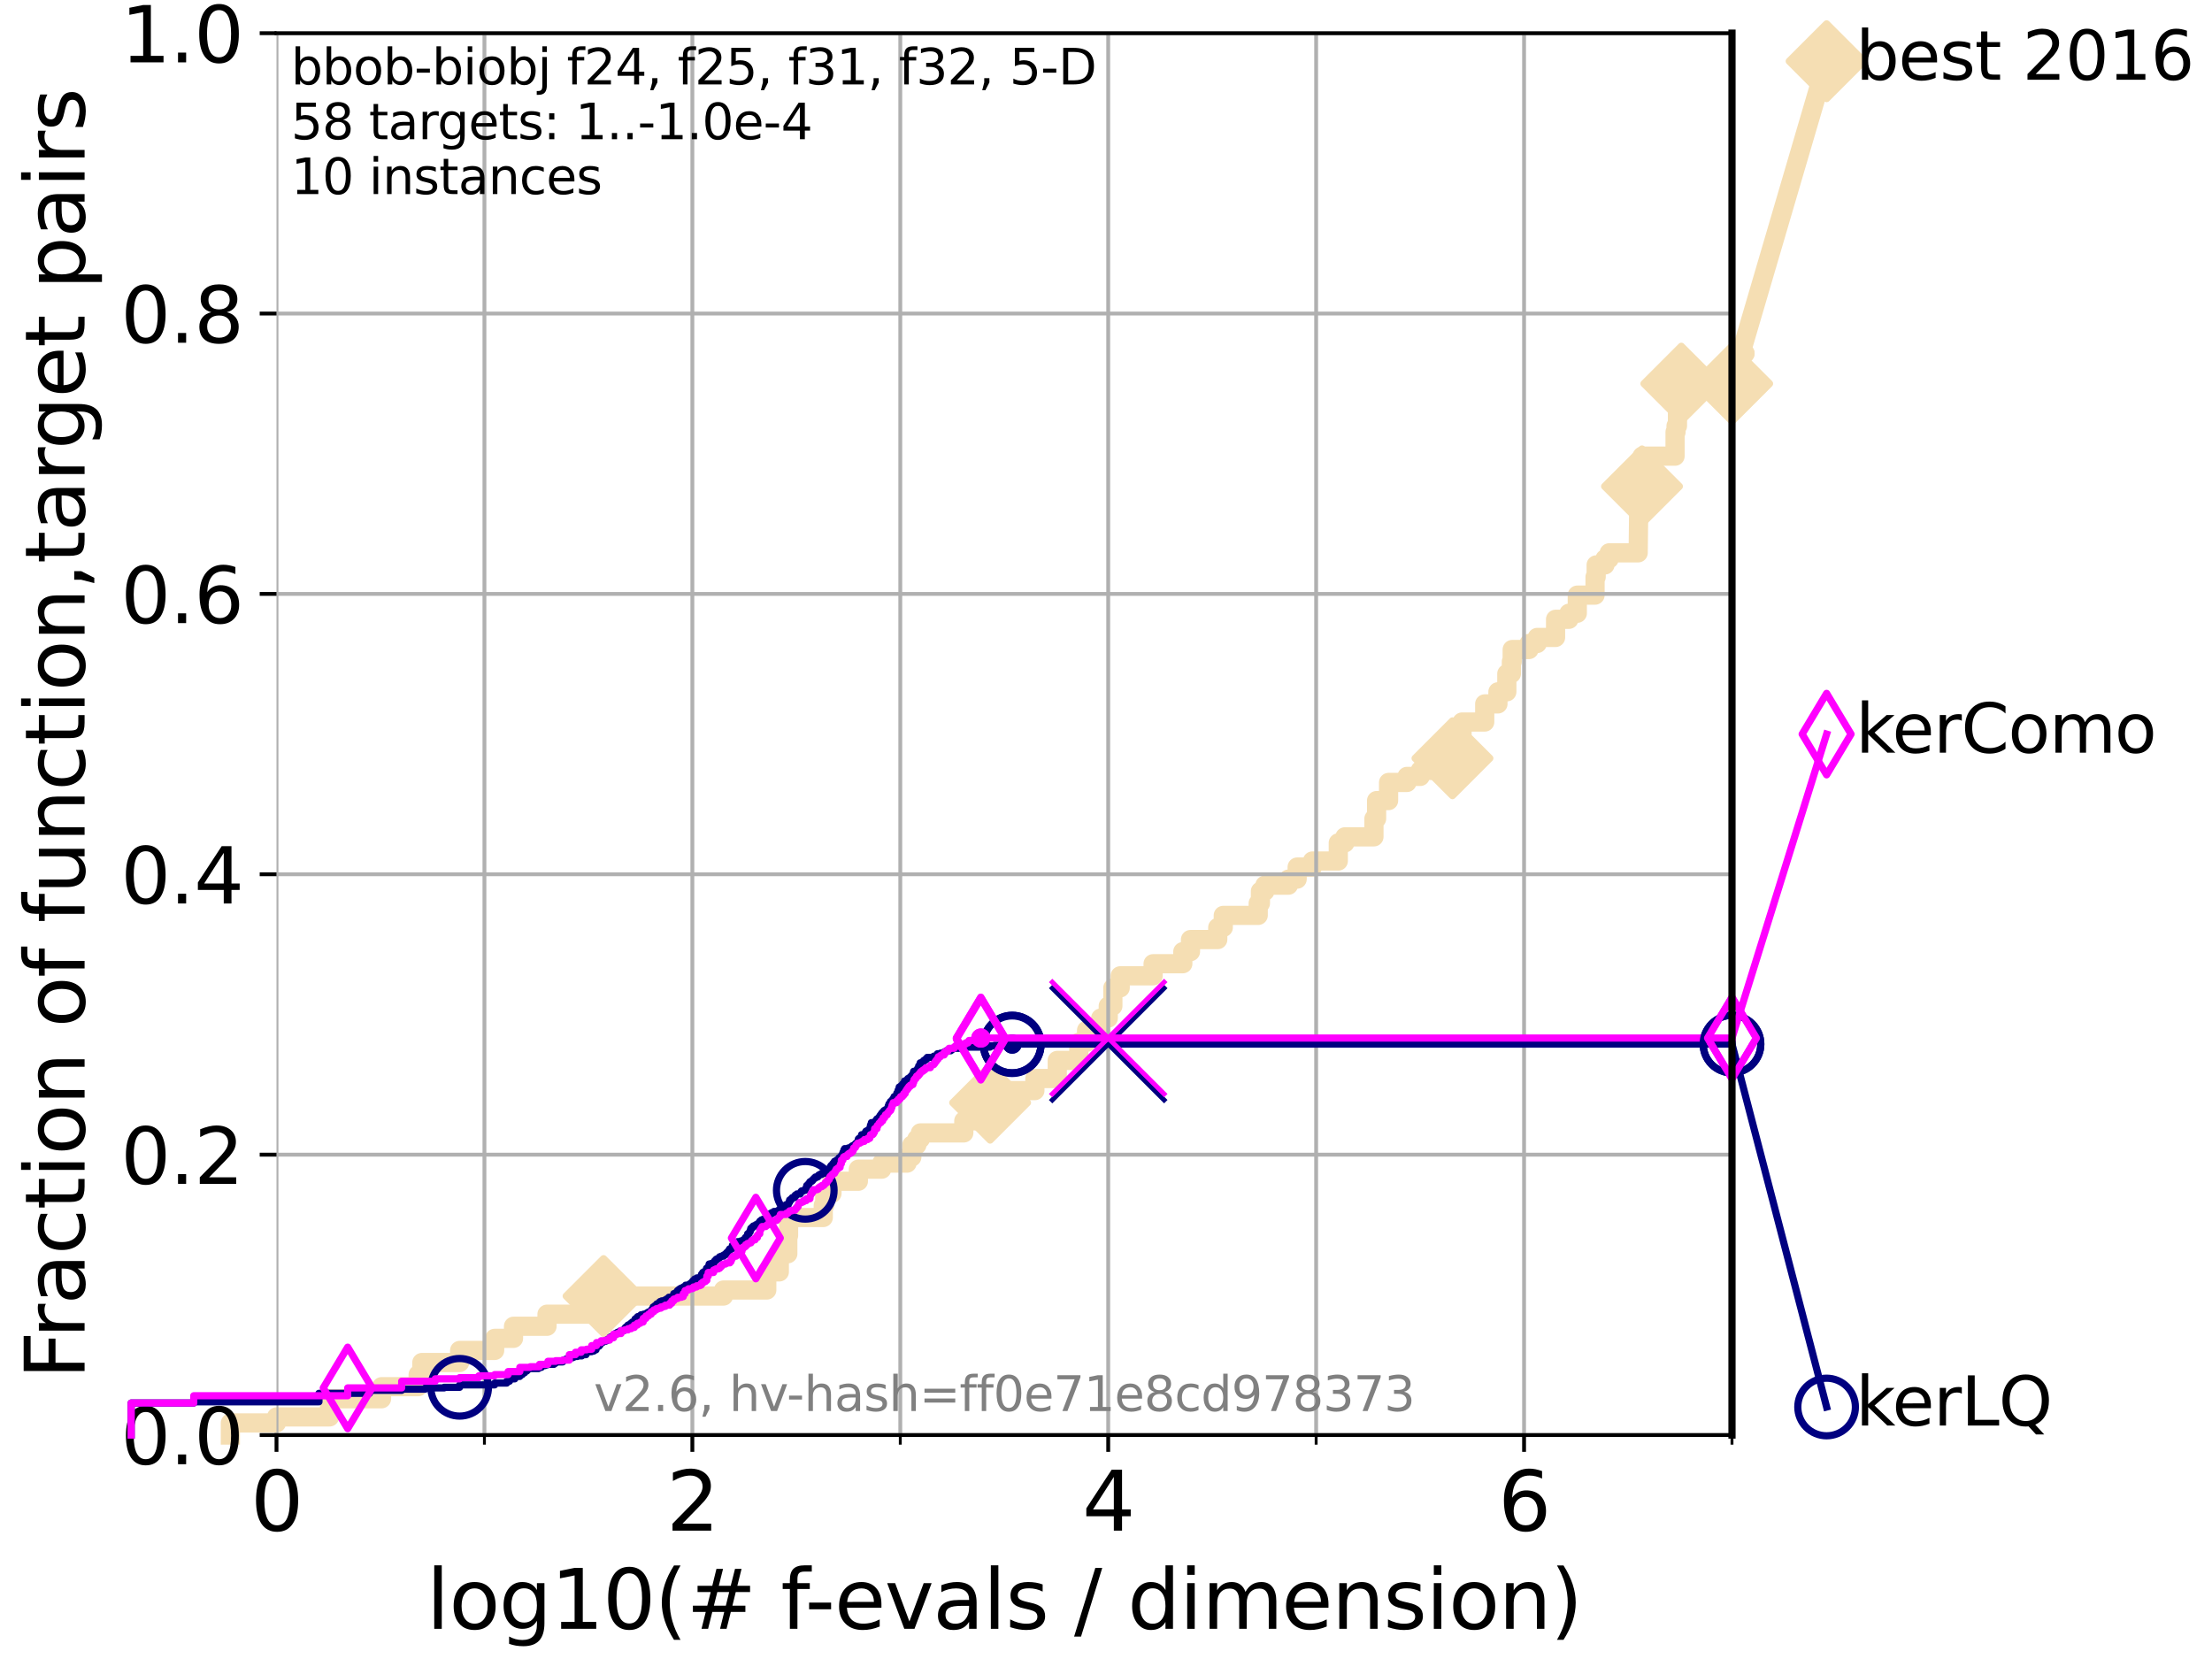 <?xml version="1.0" encoding="utf-8" standalone="no"?>
<!DOCTYPE svg PUBLIC "-//W3C//DTD SVG 1.1//EN"
  "http://www.w3.org/Graphics/SVG/1.1/DTD/svg11.dtd">
<svg xmlns:xlink="http://www.w3.org/1999/xlink" width="460.8pt" height="345.6pt" viewBox="0 0 460.8 345.6" xmlns="http://www.w3.org/2000/svg" version="1.1">
 <defs>
  <style type="text/css">*{stroke-linejoin: round; stroke-linecap: butt}</style>
 </defs>
 <g id="figure_1">
  <g id="patch_1">
   <path d="M 0 345.6 
L 460.8 345.6 
L 460.8 0 
L 0 0 
z
" style="fill: #ffffff"/>
  </g>
  <g id="axes_1">
   <g id="patch_2">
    <path d="M 57.6 298.944 
L 360.806 298.944 
L 360.806 6.912 
L 57.6 6.912 
z
" style="fill: #ffffff"/>
   </g>
   <g id="line2d_1">
    <path d="M 47.991 298.944 
L 47.991 296.426 
L 57.6 296.426 
L 57.6 295.168 
L 68.657 295.168 
L 68.657 291.391 
L 79.481 291.391 
L 79.481 288.874 
L 87.108 288.874 
L 87.108 286.356 
L 87.876 286.356 
L 87.876 283.839 
L 95.753 283.839 
L 95.753 281.321 
L 103.047 281.321 
L 103.047 278.804 
L 106.974 278.804 
L 106.974 276.286 
L 113.954 276.286 
L 113.954 273.769 
L 123.488 273.769 
L 123.488 272.51 
L 124.374 272.51 
L 124.374 271.251 
L 125.729 271.251 
L 125.729 269.993 
L 150.721 269.993 
L 150.721 268.734 
L 159.734 268.734 
L 159.734 264.958 
L 162.349 264.958 
L 162.349 261.181 
L 164.116 261.181 
L 164.116 257.405 
L 164.272 257.405 
L 164.272 253.629 
L 171.502 253.629 
L 171.502 251.111 
L 171.809 251.111 
L 171.809 248.594 
L 173.318 248.594 
L 173.318 246.076 
L 178.812 246.076 
L 178.812 243.559 
L 183.688 243.559 
L 183.688 242.3 
L 188.955 242.3 
L 188.955 241.041 
L 189.951 241.041 
L 189.951 238.524 
L 191 238.524 
L 191 237.265 
L 191.731 237.265 
L 191.731 236.006 
L 200.779 236.006 
L 200.779 233.489 
L 203.729 233.489 
L 203.729 229.712 
L 206.261 229.712 
L 206.261 227.195 
L 215.585 227.195 
L 215.585 224.677 
L 220.246 224.677 
L 220.246 220.901 
L 224.737 220.901 
L 224.737 217.125 
L 226.356 217.125 
L 226.356 214.607 
L 229.294 214.607 
L 229.294 212.09 
L 230.871 212.09 
L 230.871 209.572 
L 231.831 209.572 
L 231.831 205.796 
L 233.358 205.796 
L 233.358 203.278 
L 240.21 203.278 
L 240.21 200.761 
L 246.402 200.761 
L 246.402 198.243 
L 248 198.243 
L 248 195.726 
L 253.68 195.726 
L 253.68 193.208 
L 254.832 193.208 
L 254.832 190.691 
L 262.107 190.691 
L 262.107 188.173 
L 262.569 188.173 
L 262.569 185.656 
L 263.503 185.656 
L 263.503 184.397 
L 268.409 184.397 
L 268.409 183.138 
L 270.221 183.138 
L 270.221 180.621 
L 273.403 180.621 
L 273.403 179.362 
L 278.792 179.362 
L 278.792 175.586 
L 280.176 175.586 
L 280.176 174.327 
L 286.217 174.327 
L 286.217 170.551 
L 286.768 170.551 
L 286.768 166.774 
L 289.267 166.774 
L 289.267 162.998 
L 293.103 162.998 
L 293.103 161.739 
L 295.867 161.739 
L 295.867 160.481 
L 298.536 160.481 
L 298.536 159.222 
L 302.573 159.222 
L 302.573 157.963 
L 303.895 157.963 
L 303.895 154.187 
L 304.571 154.187 
L 304.571 150.41 
L 309.295 150.41 
L 309.295 146.634 
L 312.048 146.634 
L 312.048 144.117 
L 313.9 144.117 
L 313.9 140.34 
L 314.849 140.34 
L 314.849 137.823 
L 315.02 137.823 
L 315.02 135.305 
L 318.527 135.305 
L 318.527 134.047 
L 320.234 134.047 
L 320.234 132.788 
L 324.053 132.788 
L 324.053 129.012 
L 326.834 129.012 
L 326.834 127.753 
L 328.58 127.753 
L 328.58 123.977 
L 332.277 123.977 
L 332.277 120.2 
L 332.511 120.2 
L 332.511 117.683 
L 334.342 117.683 
L 334.342 116.424 
L 335.227 116.424 
L 335.227 115.165 
L 341.262 115.165 
L 341.353 107.613 
L 341.629 107.613 
L 341.629 105.095 
L 341.833 105.095 
L 341.833 102.578 
L 341.949 102.578 
L 342.059 98.801 
L 342.082 98.801 
L 342.082 95.025 
L 348.945 95.025 
L 348.948 89.99 
L 349.152 89.99 
L 349.152 88.731 
L 349.446 88.731 
L 349.446 86.214 
L 349.82 86.214 
L 349.82 83.696 
L 349.974 83.696 
L 349.974 82.438 
L 350.251 82.438 
L 350.251 79.92 
L 360.806 79.92 
L 360.806 79.92 
" style="fill: none; stroke: #f5deb3; stroke-width: 4; stroke-linecap: square"/>
   </g>
   <g id="line2d_2">
    <defs>
     <path id="m656a8fd2d0" d="M -0 7.778 
L 7.778 0 
L 0 -7.778 
L -7.778 -0 
z
" style="stroke: #f5deb3; stroke-width: 1.5; stroke-linejoin: miter"/>
    </defs>
    <g>
     <use xlink:href="#m656a8fd2d0" x="125.729" y="269.993" style="fill: #f5deb3; stroke: #f5deb3; stroke-width: 1.5; stroke-linejoin: miter"/>
     <use xlink:href="#m656a8fd2d0" x="206.261" y="229.712" style="fill: #f5deb3; stroke: #f5deb3; stroke-width: 1.5; stroke-linejoin: miter"/>
     <use xlink:href="#m656a8fd2d0" x="302.573" y="157.963" style="fill: #f5deb3; stroke: #f5deb3; stroke-width: 1.5; stroke-linejoin: miter"/>
     <use xlink:href="#m656a8fd2d0" x="342.059" y="101.319" style="fill: #f5deb3; stroke: #f5deb3; stroke-width: 1.5; stroke-linejoin: miter"/>
     <use xlink:href="#m656a8fd2d0" x="350.251" y="79.92" style="fill: #f5deb3; stroke: #f5deb3; stroke-width: 1.5; stroke-linejoin: miter"/>
     <use xlink:href="#m656a8fd2d0" x="360.806" y="79.92" style="fill: #f5deb3; stroke: #f5deb3; stroke-width: 1.5; stroke-linejoin: miter"/>
    </g>
   </g>
   <g id="line2d_3">
    <path style="fill: none; stroke: #f5deb3; stroke-width: 4; stroke-linecap: square"/>
    <g/>
   </g>
   <g id="line2d_4">
    <path d="M 360.806 79.92 
L 380.515 12.753 
" style="fill: none; stroke: #f5deb3; stroke-width: 4; stroke-linecap: square"/>
    <g>
     <use xlink:href="#m656a8fd2d0" x="360.806" y="79.92" style="fill: #f5deb3; stroke: #f5deb3; stroke-width: 1.5; stroke-linejoin: miter"/>
     <use xlink:href="#m656a8fd2d0" x="380.515" y="12.753" style="fill: #f5deb3; stroke: #f5deb3; stroke-width: 1.5; stroke-linejoin: miter"/>
    </g>
   </g>
   <g id="matplotlib.axis_1">
    <g id="xtick_1">
     <g id="line2d_5">
      <path d="M 57.6 298.944 
L 57.6 6.912 
" clip-path="url(#pfb946e1fee)" style="fill: none; stroke: #b0b0b0; stroke-width: 0.8; stroke-linecap: square"/>
     </g>
     <g id="line2d_6">
      <defs>
       <path id="maf964b822c" d="M 0 0 
L 0 3.5 
" style="stroke: #000000; stroke-width: 0.8"/>
      </defs>
      <g>
       <use xlink:href="#maf964b822c" x="57.6" y="298.944" style="stroke: #000000; stroke-width: 0.8"/>
      </g>
     </g>
     <g id="text_1">
      <!-- 0 -->
      <g transform="translate(52.192 318.861) scale(0.17 -0.17)">
       <defs>
        <path id="DejaVuSans-30" d="M 2034 4250 
Q 1547 4250 1301 3770 
Q 1056 3291 1056 2328 
Q 1056 1369 1301 889 
Q 1547 409 2034 409 
Q 2525 409 2770 889 
Q 3016 1369 3016 2328 
Q 3016 3291 2770 3770 
Q 2525 4250 2034 4250 
z
M 2034 4750 
Q 2819 4750 3233 4129 
Q 3647 3509 3647 2328 
Q 3647 1150 3233 529 
Q 2819 -91 2034 -91 
Q 1250 -91 836 529 
Q 422 1150 422 2328 
Q 422 3509 836 4129 
Q 1250 4750 2034 4750 
z
" transform="scale(0.016)"/>
       </defs>
       <use xlink:href="#DejaVuSans-30"/>
      </g>
     </g>
    </g>
    <g id="xtick_2">
     <g id="line2d_7">
      <path d="M 144.23 298.944 
L 144.23 6.912 
" clip-path="url(#pfb946e1fee)" style="fill: none; stroke: #b0b0b0; stroke-width: 0.8; stroke-linecap: square"/>
     </g>
     <g id="line2d_8">
      <g>
       <use xlink:href="#maf964b822c" x="144.23" y="298.944" style="stroke: #000000; stroke-width: 0.8"/>
      </g>
     </g>
     <g id="text_2">
      <!-- 2 -->
      <g transform="translate(138.822 318.861) scale(0.17 -0.17)">
       <defs>
        <path id="DejaVuSans-32" d="M 1228 531 
L 3431 531 
L 3431 0 
L 469 0 
L 469 531 
Q 828 903 1448 1529 
Q 2069 2156 2228 2338 
Q 2531 2678 2651 2914 
Q 2772 3150 2772 3378 
Q 2772 3750 2511 3984 
Q 2250 4219 1831 4219 
Q 1534 4219 1204 4116 
Q 875 4013 500 3803 
L 500 4441 
Q 881 4594 1212 4672 
Q 1544 4750 1819 4750 
Q 2544 4750 2975 4387 
Q 3406 4025 3406 3419 
Q 3406 3131 3298 2873 
Q 3191 2616 2906 2266 
Q 2828 2175 2409 1742 
Q 1991 1309 1228 531 
z
" transform="scale(0.016)"/>
       </defs>
       <use xlink:href="#DejaVuSans-32"/>
      </g>
     </g>
    </g>
    <g id="xtick_3">
     <g id="line2d_9">
      <path d="M 230.861 298.944 
L 230.861 6.912 
" clip-path="url(#pfb946e1fee)" style="fill: none; stroke: #b0b0b0; stroke-width: 0.8; stroke-linecap: square"/>
     </g>
     <g id="line2d_10">
      <g>
       <use xlink:href="#maf964b822c" x="230.861" y="298.944" style="stroke: #000000; stroke-width: 0.8"/>
      </g>
     </g>
     <g id="text_3">
      <!-- 4 -->
      <g transform="translate(225.453 318.861) scale(0.17 -0.17)">
       <defs>
        <path id="DejaVuSans-34" d="M 2419 4116 
L 825 1625 
L 2419 1625 
L 2419 4116 
z
M 2253 4666 
L 3047 4666 
L 3047 1625 
L 3713 1625 
L 3713 1100 
L 3047 1100 
L 3047 0 
L 2419 0 
L 2419 1100 
L 313 1100 
L 313 1709 
L 2253 4666 
z
" transform="scale(0.016)"/>
       </defs>
       <use xlink:href="#DejaVuSans-34"/>
      </g>
     </g>
    </g>
    <g id="xtick_4">
     <g id="line2d_11">
      <path d="M 317.491 298.944 
L 317.491 6.912 
" clip-path="url(#pfb946e1fee)" style="fill: none; stroke: #b0b0b0; stroke-width: 0.8; stroke-linecap: square"/>
     </g>
     <g id="line2d_12">
      <g>
       <use xlink:href="#maf964b822c" x="317.491" y="298.944" style="stroke: #000000; stroke-width: 0.8"/>
      </g>
     </g>
     <g id="text_4">
      <!-- 6 -->
      <g transform="translate(312.083 318.861) scale(0.17 -0.17)">
       <defs>
        <path id="DejaVuSans-36" d="M 2113 2584 
Q 1688 2584 1439 2293 
Q 1191 2003 1191 1497 
Q 1191 994 1439 701 
Q 1688 409 2113 409 
Q 2538 409 2786 701 
Q 3034 994 3034 1497 
Q 3034 2003 2786 2293 
Q 2538 2584 2113 2584 
z
M 3366 4563 
L 3366 3988 
Q 3128 4100 2886 4159 
Q 2644 4219 2406 4219 
Q 1781 4219 1451 3797 
Q 1122 3375 1075 2522 
Q 1259 2794 1537 2939 
Q 1816 3084 2150 3084 
Q 2853 3084 3261 2657 
Q 3669 2231 3669 1497 
Q 3669 778 3244 343 
Q 2819 -91 2113 -91 
Q 1303 -91 875 529 
Q 447 1150 447 2328 
Q 447 3434 972 4092 
Q 1497 4750 2381 4750 
Q 2619 4750 2861 4703 
Q 3103 4656 3366 4563 
z
" transform="scale(0.016)"/>
       </defs>
       <use xlink:href="#DejaVuSans-36"/>
      </g>
     </g>
    </g>
    <g id="xtick_5">
     <g id="line2d_13">
      <path d="M 100.915 298.944 
L 100.915 6.912 
" clip-path="url(#pfb946e1fee)" style="fill: none; stroke: #b0b0b0; stroke-width: 0.8; stroke-linecap: square"/>
     </g>
     <g id="line2d_14">
      <defs>
       <path id="m54ab67b58d" d="M 0 0 
L 0 2 
" style="stroke: #000000; stroke-width: 0.6"/>
      </defs>
      <g>
       <use xlink:href="#m54ab67b58d" x="100.915" y="298.944" style="stroke: #000000; stroke-width: 0.6"/>
      </g>
     </g>
    </g>
    <g id="xtick_6">
     <g id="line2d_15">
      <path d="M 187.546 298.944 
L 187.546 6.912 
" clip-path="url(#pfb946e1fee)" style="fill: none; stroke: #b0b0b0; stroke-width: 0.8; stroke-linecap: square"/>
     </g>
     <g id="line2d_16">
      <g>
       <use xlink:href="#m54ab67b58d" x="187.546" y="298.944" style="stroke: #000000; stroke-width: 0.6"/>
      </g>
     </g>
    </g>
    <g id="xtick_7">
     <g id="line2d_17">
      <path d="M 274.176 298.944 
L 274.176 6.912 
" clip-path="url(#pfb946e1fee)" style="fill: none; stroke: #b0b0b0; stroke-width: 0.8; stroke-linecap: square"/>
     </g>
     <g id="line2d_18">
      <g>
       <use xlink:href="#m54ab67b58d" x="274.176" y="298.944" style="stroke: #000000; stroke-width: 0.6"/>
      </g>
     </g>
    </g>
    <g id="xtick_8">
     <g id="line2d_19">
      <path d="M 360.806 298.944 
L 360.806 6.912 
" clip-path="url(#pfb946e1fee)" style="fill: none; stroke: #b0b0b0; stroke-width: 0.8; stroke-linecap: square"/>
     </g>
     <g id="line2d_20">
      <g>
       <use xlink:href="#m54ab67b58d" x="360.806" y="298.944" style="stroke: #000000; stroke-width: 0.6"/>
      </g>
     </g>
    </g>
    <g id="text_5">
     <!-- log10(# f-evals / dimension) -->
     <g transform="translate(88.823 339.314) scale(0.17 -0.17)">
      <defs>
       <path id="DejaVuSans-6c" d="M 603 4863 
L 1178 4863 
L 1178 0 
L 603 0 
L 603 4863 
z
" transform="scale(0.016)"/>
       <path id="DejaVuSans-6f" d="M 1959 3097 
Q 1497 3097 1228 2736 
Q 959 2375 959 1747 
Q 959 1119 1226 758 
Q 1494 397 1959 397 
Q 2419 397 2687 759 
Q 2956 1122 2956 1747 
Q 2956 2369 2687 2733 
Q 2419 3097 1959 3097 
z
M 1959 3584 
Q 2709 3584 3137 3096 
Q 3566 2609 3566 1747 
Q 3566 888 3137 398 
Q 2709 -91 1959 -91 
Q 1206 -91 779 398 
Q 353 888 353 1747 
Q 353 2609 779 3096 
Q 1206 3584 1959 3584 
z
" transform="scale(0.016)"/>
       <path id="DejaVuSans-67" d="M 2906 1791 
Q 2906 2416 2648 2759 
Q 2391 3103 1925 3103 
Q 1463 3103 1205 2759 
Q 947 2416 947 1791 
Q 947 1169 1205 825 
Q 1463 481 1925 481 
Q 2391 481 2648 825 
Q 2906 1169 2906 1791 
z
M 3481 434 
Q 3481 -459 3084 -895 
Q 2688 -1331 1869 -1331 
Q 1566 -1331 1297 -1286 
Q 1028 -1241 775 -1147 
L 775 -588 
Q 1028 -725 1275 -790 
Q 1522 -856 1778 -856 
Q 2344 -856 2625 -561 
Q 2906 -266 2906 331 
L 2906 616 
Q 2728 306 2450 153 
Q 2172 0 1784 0 
Q 1141 0 747 490 
Q 353 981 353 1791 
Q 353 2603 747 3093 
Q 1141 3584 1784 3584 
Q 2172 3584 2450 3431 
Q 2728 3278 2906 2969 
L 2906 3500 
L 3481 3500 
L 3481 434 
z
" transform="scale(0.016)"/>
       <path id="DejaVuSans-31" d="M 794 531 
L 1825 531 
L 1825 4091 
L 703 3866 
L 703 4441 
L 1819 4666 
L 2450 4666 
L 2450 531 
L 3481 531 
L 3481 0 
L 794 0 
L 794 531 
z
" transform="scale(0.016)"/>
       <path id="DejaVuSans-28" d="M 1984 4856 
Q 1566 4138 1362 3434 
Q 1159 2731 1159 2009 
Q 1159 1288 1364 580 
Q 1569 -128 1984 -844 
L 1484 -844 
Q 1016 -109 783 600 
Q 550 1309 550 2009 
Q 550 2706 781 3412 
Q 1013 4119 1484 4856 
L 1984 4856 
z
" transform="scale(0.016)"/>
       <path id="DejaVuSans-23" d="M 3272 2816 
L 2363 2816 
L 2100 1772 
L 3016 1772 
L 3272 2816 
z
M 2803 4594 
L 2478 3297 
L 3391 3297 
L 3719 4594 
L 4219 4594 
L 3897 3297 
L 4872 3297 
L 4872 2816 
L 3775 2816 
L 3519 1772 
L 4513 1772 
L 4513 1294 
L 3397 1294 
L 3072 0 
L 2572 0 
L 2894 1294 
L 1978 1294 
L 1656 0 
L 1153 0 
L 1478 1294 
L 494 1294 
L 494 1772 
L 1594 1772 
L 1856 2816 
L 850 2816 
L 850 3297 
L 1978 3297 
L 2297 4594 
L 2803 4594 
z
" transform="scale(0.016)"/>
       <path id="DejaVuSans-20" transform="scale(0.016)"/>
       <path id="DejaVuSans-66" d="M 2375 4863 
L 2375 4384 
L 1825 4384 
Q 1516 4384 1395 4259 
Q 1275 4134 1275 3809 
L 1275 3500 
L 2222 3500 
L 2222 3053 
L 1275 3053 
L 1275 0 
L 697 0 
L 697 3053 
L 147 3053 
L 147 3500 
L 697 3500 
L 697 3744 
Q 697 4328 969 4595 
Q 1241 4863 1831 4863 
L 2375 4863 
z
" transform="scale(0.016)"/>
       <path id="DejaVuSans-2d" d="M 313 2009 
L 1997 2009 
L 1997 1497 
L 313 1497 
L 313 2009 
z
" transform="scale(0.016)"/>
       <path id="DejaVuSans-65" d="M 3597 1894 
L 3597 1613 
L 953 1613 
Q 991 1019 1311 708 
Q 1631 397 2203 397 
Q 2534 397 2845 478 
Q 3156 559 3463 722 
L 3463 178 
Q 3153 47 2828 -22 
Q 2503 -91 2169 -91 
Q 1331 -91 842 396 
Q 353 884 353 1716 
Q 353 2575 817 3079 
Q 1281 3584 2069 3584 
Q 2775 3584 3186 3129 
Q 3597 2675 3597 1894 
z
M 3022 2063 
Q 3016 2534 2758 2815 
Q 2500 3097 2075 3097 
Q 1594 3097 1305 2825 
Q 1016 2553 972 2059 
L 3022 2063 
z
" transform="scale(0.016)"/>
       <path id="DejaVuSans-76" d="M 191 3500 
L 800 3500 
L 1894 563 
L 2988 3500 
L 3597 3500 
L 2284 0 
L 1503 0 
L 191 3500 
z
" transform="scale(0.016)"/>
       <path id="DejaVuSans-61" d="M 2194 1759 
Q 1497 1759 1228 1600 
Q 959 1441 959 1056 
Q 959 750 1161 570 
Q 1363 391 1709 391 
Q 2188 391 2477 730 
Q 2766 1069 2766 1631 
L 2766 1759 
L 2194 1759 
z
M 3341 1997 
L 3341 0 
L 2766 0 
L 2766 531 
Q 2569 213 2275 61 
Q 1981 -91 1556 -91 
Q 1019 -91 701 211 
Q 384 513 384 1019 
Q 384 1609 779 1909 
Q 1175 2209 1959 2209 
L 2766 2209 
L 2766 2266 
Q 2766 2663 2505 2880 
Q 2244 3097 1772 3097 
Q 1472 3097 1187 3025 
Q 903 2953 641 2809 
L 641 3341 
Q 956 3463 1253 3523 
Q 1550 3584 1831 3584 
Q 2591 3584 2966 3190 
Q 3341 2797 3341 1997 
z
" transform="scale(0.016)"/>
       <path id="DejaVuSans-73" d="M 2834 3397 
L 2834 2853 
Q 2591 2978 2328 3040 
Q 2066 3103 1784 3103 
Q 1356 3103 1142 2972 
Q 928 2841 928 2578 
Q 928 2378 1081 2264 
Q 1234 2150 1697 2047 
L 1894 2003 
Q 2506 1872 2764 1633 
Q 3022 1394 3022 966 
Q 3022 478 2636 193 
Q 2250 -91 1575 -91 
Q 1294 -91 989 -36 
Q 684 19 347 128 
L 347 722 
Q 666 556 975 473 
Q 1284 391 1588 391 
Q 1994 391 2212 530 
Q 2431 669 2431 922 
Q 2431 1156 2273 1281 
Q 2116 1406 1581 1522 
L 1381 1569 
Q 847 1681 609 1914 
Q 372 2147 372 2553 
Q 372 3047 722 3315 
Q 1072 3584 1716 3584 
Q 2034 3584 2315 3537 
Q 2597 3491 2834 3397 
z
" transform="scale(0.016)"/>
       <path id="DejaVuSans-2f" d="M 1625 4666 
L 2156 4666 
L 531 -594 
L 0 -594 
L 1625 4666 
z
" transform="scale(0.016)"/>
       <path id="DejaVuSans-64" d="M 2906 2969 
L 2906 4863 
L 3481 4863 
L 3481 0 
L 2906 0 
L 2906 525 
Q 2725 213 2448 61 
Q 2172 -91 1784 -91 
Q 1150 -91 751 415 
Q 353 922 353 1747 
Q 353 2572 751 3078 
Q 1150 3584 1784 3584 
Q 2172 3584 2448 3432 
Q 2725 3281 2906 2969 
z
M 947 1747 
Q 947 1113 1208 752 
Q 1469 391 1925 391 
Q 2381 391 2643 752 
Q 2906 1113 2906 1747 
Q 2906 2381 2643 2742 
Q 2381 3103 1925 3103 
Q 1469 3103 1208 2742 
Q 947 2381 947 1747 
z
" transform="scale(0.016)"/>
       <path id="DejaVuSans-69" d="M 603 3500 
L 1178 3500 
L 1178 0 
L 603 0 
L 603 3500 
z
M 603 4863 
L 1178 4863 
L 1178 4134 
L 603 4134 
L 603 4863 
z
" transform="scale(0.016)"/>
       <path id="DejaVuSans-6d" d="M 3328 2828 
Q 3544 3216 3844 3400 
Q 4144 3584 4550 3584 
Q 5097 3584 5394 3201 
Q 5691 2819 5691 2113 
L 5691 0 
L 5113 0 
L 5113 2094 
Q 5113 2597 4934 2840 
Q 4756 3084 4391 3084 
Q 3944 3084 3684 2787 
Q 3425 2491 3425 1978 
L 3425 0 
L 2847 0 
L 2847 2094 
Q 2847 2600 2669 2842 
Q 2491 3084 2119 3084 
Q 1678 3084 1418 2786 
Q 1159 2488 1159 1978 
L 1159 0 
L 581 0 
L 581 3500 
L 1159 3500 
L 1159 2956 
Q 1356 3278 1631 3431 
Q 1906 3584 2284 3584 
Q 2666 3584 2933 3390 
Q 3200 3197 3328 2828 
z
" transform="scale(0.016)"/>
       <path id="DejaVuSans-6e" d="M 3513 2113 
L 3513 0 
L 2938 0 
L 2938 2094 
Q 2938 2591 2744 2837 
Q 2550 3084 2163 3084 
Q 1697 3084 1428 2787 
Q 1159 2491 1159 1978 
L 1159 0 
L 581 0 
L 581 3500 
L 1159 3500 
L 1159 2956 
Q 1366 3272 1645 3428 
Q 1925 3584 2291 3584 
Q 2894 3584 3203 3211 
Q 3513 2838 3513 2113 
z
" transform="scale(0.016)"/>
       <path id="DejaVuSans-29" d="M 513 4856 
L 1013 4856 
Q 1481 4119 1714 3412 
Q 1947 2706 1947 2009 
Q 1947 1309 1714 600 
Q 1481 -109 1013 -844 
L 513 -844 
Q 928 -128 1133 580 
Q 1338 1288 1338 2009 
Q 1338 2731 1133 3434 
Q 928 4138 513 4856 
z
" transform="scale(0.016)"/>
      </defs>
      <use xlink:href="#DejaVuSans-6c"/>
      <use xlink:href="#DejaVuSans-6f" x="27.783"/>
      <use xlink:href="#DejaVuSans-67" x="88.965"/>
      <use xlink:href="#DejaVuSans-31" x="152.441"/>
      <use xlink:href="#DejaVuSans-30" x="216.064"/>
      <use xlink:href="#DejaVuSans-28" x="279.688"/>
      <use xlink:href="#DejaVuSans-23" x="318.701"/>
      <use xlink:href="#DejaVuSans-20" x="402.49"/>
      <use xlink:href="#DejaVuSans-66" x="434.277"/>
      <use xlink:href="#DejaVuSans-2d" x="463.982"/>
      <use xlink:href="#DejaVuSans-65" x="500.066"/>
      <use xlink:href="#DejaVuSans-76" x="561.59"/>
      <use xlink:href="#DejaVuSans-61" x="620.77"/>
      <use xlink:href="#DejaVuSans-6c" x="682.049"/>
      <use xlink:href="#DejaVuSans-73" x="709.832"/>
      <use xlink:href="#DejaVuSans-20" x="761.932"/>
      <use xlink:href="#DejaVuSans-2f" x="793.719"/>
      <use xlink:href="#DejaVuSans-20" x="827.41"/>
      <use xlink:href="#DejaVuSans-64" x="859.197"/>
      <use xlink:href="#DejaVuSans-69" x="922.674"/>
      <use xlink:href="#DejaVuSans-6d" x="950.457"/>
      <use xlink:href="#DejaVuSans-65" x="1047.869"/>
      <use xlink:href="#DejaVuSans-6e" x="1109.393"/>
      <use xlink:href="#DejaVuSans-73" x="1172.771"/>
      <use xlink:href="#DejaVuSans-69" x="1224.871"/>
      <use xlink:href="#DejaVuSans-6f" x="1252.654"/>
      <use xlink:href="#DejaVuSans-6e" x="1313.836"/>
      <use xlink:href="#DejaVuSans-29" x="1377.215"/>
     </g>
    </g>
   </g>
   <g id="matplotlib.axis_2">
    <g id="ytick_1">
     <g id="line2d_21">
      <path d="M 57.6 298.944 
L 360.806 298.944 
" clip-path="url(#pfb946e1fee)" style="fill: none; stroke: #b0b0b0; stroke-width: 0.8; stroke-linecap: square"/>
     </g>
     <g id="line2d_22">
      <defs>
       <path id="m718bd13e03" d="M 0 0 
L -3.5 0 
" style="stroke: #000000; stroke-width: 0.8"/>
      </defs>
      <g>
       <use xlink:href="#m718bd13e03" x="57.6" y="298.944" style="stroke: #000000; stroke-width: 0.8"/>
      </g>
     </g>
     <g id="text_6">
      <!-- 0.0 -->
      <g transform="translate(25.155 305.023) scale(0.16 -0.16)">
       <defs>
        <path id="DejaVuSans-2e" d="M 684 794 
L 1344 794 
L 1344 0 
L 684 0 
L 684 794 
z
" transform="scale(0.016)"/>
       </defs>
       <use xlink:href="#DejaVuSans-30"/>
       <use xlink:href="#DejaVuSans-2e" x="63.623"/>
       <use xlink:href="#DejaVuSans-30" x="95.41"/>
      </g>
     </g>
    </g>
    <g id="ytick_2">
     <g id="line2d_23">
      <path d="M 57.6 240.538 
L 360.806 240.538 
" clip-path="url(#pfb946e1fee)" style="fill: none; stroke: #b0b0b0; stroke-width: 0.8; stroke-linecap: square"/>
     </g>
     <g id="line2d_24">
      <g>
       <use xlink:href="#m718bd13e03" x="57.6" y="240.538" style="stroke: #000000; stroke-width: 0.8"/>
      </g>
     </g>
     <g id="text_7">
      <!-- 0.2 -->
      <g transform="translate(25.155 246.616) scale(0.16 -0.16)">
       <use xlink:href="#DejaVuSans-30"/>
       <use xlink:href="#DejaVuSans-2e" x="63.623"/>
       <use xlink:href="#DejaVuSans-32" x="95.41"/>
      </g>
     </g>
    </g>
    <g id="ytick_3">
     <g id="line2d_25">
      <path d="M 57.6 182.131 
L 360.806 182.131 
" clip-path="url(#pfb946e1fee)" style="fill: none; stroke: #b0b0b0; stroke-width: 0.8; stroke-linecap: square"/>
     </g>
     <g id="line2d_26">
      <g>
       <use xlink:href="#m718bd13e03" x="57.6" y="182.131" style="stroke: #000000; stroke-width: 0.8"/>
      </g>
     </g>
     <g id="text_8">
      <!-- 0.4 -->
      <g transform="translate(25.155 188.21) scale(0.16 -0.16)">
       <use xlink:href="#DejaVuSans-30"/>
       <use xlink:href="#DejaVuSans-2e" x="63.623"/>
       <use xlink:href="#DejaVuSans-34" x="95.41"/>
      </g>
     </g>
    </g>
    <g id="ytick_4">
     <g id="line2d_27">
      <path d="M 57.6 123.725 
L 360.806 123.725 
" clip-path="url(#pfb946e1fee)" style="fill: none; stroke: #b0b0b0; stroke-width: 0.8; stroke-linecap: square"/>
     </g>
     <g id="line2d_28">
      <g>
       <use xlink:href="#m718bd13e03" x="57.6" y="123.725" style="stroke: #000000; stroke-width: 0.8"/>
      </g>
     </g>
     <g id="text_9">
      <!-- 0.6 -->
      <g transform="translate(25.155 129.804) scale(0.16 -0.16)">
       <use xlink:href="#DejaVuSans-30"/>
       <use xlink:href="#DejaVuSans-2e" x="63.623"/>
       <use xlink:href="#DejaVuSans-36" x="95.41"/>
      </g>
     </g>
    </g>
    <g id="ytick_5">
     <g id="line2d_29">
      <path d="M 57.6 65.318 
L 360.806 65.318 
" clip-path="url(#pfb946e1fee)" style="fill: none; stroke: #b0b0b0; stroke-width: 0.8; stroke-linecap: square"/>
     </g>
     <g id="line2d_30">
      <g>
       <use xlink:href="#m718bd13e03" x="57.6" y="65.318" style="stroke: #000000; stroke-width: 0.8"/>
      </g>
     </g>
     <g id="text_10">
      <!-- 0.8 -->
      <g transform="translate(25.155 71.397) scale(0.16 -0.16)">
       <defs>
        <path id="DejaVuSans-38" d="M 2034 2216 
Q 1584 2216 1326 1975 
Q 1069 1734 1069 1313 
Q 1069 891 1326 650 
Q 1584 409 2034 409 
Q 2484 409 2743 651 
Q 3003 894 3003 1313 
Q 3003 1734 2745 1975 
Q 2488 2216 2034 2216 
z
M 1403 2484 
Q 997 2584 770 2862 
Q 544 3141 544 3541 
Q 544 4100 942 4425 
Q 1341 4750 2034 4750 
Q 2731 4750 3128 4425 
Q 3525 4100 3525 3541 
Q 3525 3141 3298 2862 
Q 3072 2584 2669 2484 
Q 3125 2378 3379 2068 
Q 3634 1759 3634 1313 
Q 3634 634 3220 271 
Q 2806 -91 2034 -91 
Q 1263 -91 848 271 
Q 434 634 434 1313 
Q 434 1759 690 2068 
Q 947 2378 1403 2484 
z
M 1172 3481 
Q 1172 3119 1398 2916 
Q 1625 2713 2034 2713 
Q 2441 2713 2670 2916 
Q 2900 3119 2900 3481 
Q 2900 3844 2670 4047 
Q 2441 4250 2034 4250 
Q 1625 4250 1398 4047 
Q 1172 3844 1172 3481 
z
" transform="scale(0.016)"/>
       </defs>
       <use xlink:href="#DejaVuSans-30"/>
       <use xlink:href="#DejaVuSans-2e" x="63.623"/>
       <use xlink:href="#DejaVuSans-38" x="95.41"/>
      </g>
     </g>
    </g>
    <g id="ytick_6">
     <g id="line2d_31">
      <path d="M 57.6 6.912 
L 360.806 6.912 
" clip-path="url(#pfb946e1fee)" style="fill: none; stroke: #b0b0b0; stroke-width: 0.8; stroke-linecap: square"/>
     </g>
     <g id="line2d_32">
      <g>
       <use xlink:href="#m718bd13e03" x="57.6" y="6.912" style="stroke: #000000; stroke-width: 0.8"/>
      </g>
     </g>
     <g id="text_11">
      <!-- 1.0 -->
      <g transform="translate(25.155 12.991) scale(0.16 -0.16)">
       <use xlink:href="#DejaVuSans-31"/>
       <use xlink:href="#DejaVuSans-2e" x="63.623"/>
       <use xlink:href="#DejaVuSans-30" x="95.41"/>
      </g>
     </g>
    </g>
    <g id="text_12">
     <!-- Fraction of function,target pairs -->
     <g transform="translate(17.62 287.313) rotate(-90) scale(0.17 -0.17)">
      <defs>
       <path id="DejaVuSans-46" d="M 628 4666 
L 3309 4666 
L 3309 4134 
L 1259 4134 
L 1259 2759 
L 3109 2759 
L 3109 2228 
L 1259 2228 
L 1259 0 
L 628 0 
L 628 4666 
z
" transform="scale(0.016)"/>
       <path id="DejaVuSans-72" d="M 2631 2963 
Q 2534 3019 2420 3045 
Q 2306 3072 2169 3072 
Q 1681 3072 1420 2755 
Q 1159 2438 1159 1844 
L 1159 0 
L 581 0 
L 581 3500 
L 1159 3500 
L 1159 2956 
Q 1341 3275 1631 3429 
Q 1922 3584 2338 3584 
Q 2397 3584 2469 3576 
Q 2541 3569 2628 3553 
L 2631 2963 
z
" transform="scale(0.016)"/>
       <path id="DejaVuSans-63" d="M 3122 3366 
L 3122 2828 
Q 2878 2963 2633 3030 
Q 2388 3097 2138 3097 
Q 1578 3097 1268 2742 
Q 959 2388 959 1747 
Q 959 1106 1268 751 
Q 1578 397 2138 397 
Q 2388 397 2633 464 
Q 2878 531 3122 666 
L 3122 134 
Q 2881 22 2623 -34 
Q 2366 -91 2075 -91 
Q 1284 -91 818 406 
Q 353 903 353 1747 
Q 353 2603 823 3093 
Q 1294 3584 2113 3584 
Q 2378 3584 2631 3529 
Q 2884 3475 3122 3366 
z
" transform="scale(0.016)"/>
       <path id="DejaVuSans-74" d="M 1172 4494 
L 1172 3500 
L 2356 3500 
L 2356 3053 
L 1172 3053 
L 1172 1153 
Q 1172 725 1289 603 
Q 1406 481 1766 481 
L 2356 481 
L 2356 0 
L 1766 0 
Q 1100 0 847 248 
Q 594 497 594 1153 
L 594 3053 
L 172 3053 
L 172 3500 
L 594 3500 
L 594 4494 
L 1172 4494 
z
" transform="scale(0.016)"/>
       <path id="DejaVuSans-75" d="M 544 1381 
L 544 3500 
L 1119 3500 
L 1119 1403 
Q 1119 906 1312 657 
Q 1506 409 1894 409 
Q 2359 409 2629 706 
Q 2900 1003 2900 1516 
L 2900 3500 
L 3475 3500 
L 3475 0 
L 2900 0 
L 2900 538 
Q 2691 219 2414 64 
Q 2138 -91 1772 -91 
Q 1169 -91 856 284 
Q 544 659 544 1381 
z
M 1991 3584 
L 1991 3584 
z
" transform="scale(0.016)"/>
       <path id="DejaVuSans-2c" d="M 750 794 
L 1409 794 
L 1409 256 
L 897 -744 
L 494 -744 
L 750 256 
L 750 794 
z
" transform="scale(0.016)"/>
       <path id="DejaVuSans-70" d="M 1159 525 
L 1159 -1331 
L 581 -1331 
L 581 3500 
L 1159 3500 
L 1159 2969 
Q 1341 3281 1617 3432 
Q 1894 3584 2278 3584 
Q 2916 3584 3314 3078 
Q 3713 2572 3713 1747 
Q 3713 922 3314 415 
Q 2916 -91 2278 -91 
Q 1894 -91 1617 61 
Q 1341 213 1159 525 
z
M 3116 1747 
Q 3116 2381 2855 2742 
Q 2594 3103 2138 3103 
Q 1681 3103 1420 2742 
Q 1159 2381 1159 1747 
Q 1159 1113 1420 752 
Q 1681 391 2138 391 
Q 2594 391 2855 752 
Q 3116 1113 3116 1747 
z
" transform="scale(0.016)"/>
      </defs>
      <use xlink:href="#DejaVuSans-46"/>
      <use xlink:href="#DejaVuSans-72" x="50.27"/>
      <use xlink:href="#DejaVuSans-61" x="91.383"/>
      <use xlink:href="#DejaVuSans-63" x="152.662"/>
      <use xlink:href="#DejaVuSans-74" x="207.643"/>
      <use xlink:href="#DejaVuSans-69" x="246.852"/>
      <use xlink:href="#DejaVuSans-6f" x="274.635"/>
      <use xlink:href="#DejaVuSans-6e" x="335.816"/>
      <use xlink:href="#DejaVuSans-20" x="399.195"/>
      <use xlink:href="#DejaVuSans-6f" x="430.982"/>
      <use xlink:href="#DejaVuSans-66" x="492.164"/>
      <use xlink:href="#DejaVuSans-20" x="527.369"/>
      <use xlink:href="#DejaVuSans-66" x="559.156"/>
      <use xlink:href="#DejaVuSans-75" x="594.361"/>
      <use xlink:href="#DejaVuSans-6e" x="657.74"/>
      <use xlink:href="#DejaVuSans-63" x="721.119"/>
      <use xlink:href="#DejaVuSans-74" x="776.1"/>
      <use xlink:href="#DejaVuSans-69" x="815.309"/>
      <use xlink:href="#DejaVuSans-6f" x="843.092"/>
      <use xlink:href="#DejaVuSans-6e" x="904.273"/>
      <use xlink:href="#DejaVuSans-2c" x="967.652"/>
      <use xlink:href="#DejaVuSans-74" x="999.439"/>
      <use xlink:href="#DejaVuSans-61" x="1038.648"/>
      <use xlink:href="#DejaVuSans-72" x="1099.928"/>
      <use xlink:href="#DejaVuSans-67" x="1139.291"/>
      <use xlink:href="#DejaVuSans-65" x="1202.768"/>
      <use xlink:href="#DejaVuSans-74" x="1264.291"/>
      <use xlink:href="#DejaVuSans-20" x="1303.5"/>
      <use xlink:href="#DejaVuSans-70" x="1335.287"/>
      <use xlink:href="#DejaVuSans-61" x="1398.764"/>
      <use xlink:href="#DejaVuSans-69" x="1460.043"/>
      <use xlink:href="#DejaVuSans-72" x="1487.826"/>
      <use xlink:href="#DejaVuSans-73" x="1528.939"/>
     </g>
    </g>
   </g>
   <g id="line2d_33">
    <defs>
     <path id="m02db9bb6ff" d="M 0 1.5 
C 0.398 1.5 0.779 1.342 1.061 1.061 
C 1.342 0.779 1.5 0.398 1.5 0 
C 1.5 -0.398 1.342 -0.779 1.061 -1.061 
C 0.779 -1.342 0.398 -1.5 0 -1.5 
C -0.398 -1.5 -0.779 -1.342 -1.061 -1.061 
C -1.342 -0.779 -1.5 -0.398 -1.5 0 
C -1.5 0.398 -1.342 0.779 -1.061 1.061 
C -0.779 1.342 -0.398 1.5 0 1.5 
z
" style="stroke: #f5deb3"/>
    </defs>
    <g>
     <use xlink:href="#m02db9bb6ff" x="363.515" y="73.626" style="fill: #f5deb3; stroke: #f5deb3"/>
     <use xlink:href="#m02db9bb6ff" x="363.515" y="73.626" style="fill: #f5deb3; stroke: #f5deb3"/>
    </g>
   </g>
   <g id="line2d_34">
    <defs>
     <path id="m6a8653abb9" d="M 0 1.5 
C 0.398 1.5 0.779 1.342 1.061 1.061 
C 1.342 0.779 1.5 0.398 1.5 0 
C 1.5 -0.398 1.342 -0.779 1.061 -1.061 
C 0.779 -1.342 0.398 -1.5 0 -1.5 
C -0.398 -1.5 -0.779 -1.342 -1.061 -1.061 
C -1.342 -0.779 -1.5 -0.398 -1.5 0 
C -1.5 0.398 -1.342 0.779 -1.061 1.061 
C -0.779 1.342 -0.398 1.5 0 1.5 
z
" style="stroke: #000080"/>
    </defs>
    <g>
     <use xlink:href="#m6a8653abb9" x="210.858" y="217.502" style="fill: #000080; stroke: #000080"/>
     <use xlink:href="#m6a8653abb9" x="210.858" y="217.502" style="fill: #000080; stroke: #000080"/>
    </g>
   </g>
   <g id="line2d_35">
    <path d="M 27.324 298.944 
L 27.324 292.273 
L 40.363 292.273 
L 40.363 292.021 
L 66.441 292.021 
L 66.441 290.259 
L 76.969 290.259 
L 76.969 289.629 
L 83.678 289.629 
L 83.678 289.377 
L 88.614 289.377 
L 88.614 289.126 
L 92.52 289.126 
L 92.52 289 
L 95.753 289 
L 95.753 288.496 
L 103.047 288.496 
L 103.047 288.119 
L 105.559 288.119 
L 105.559 287.741 
L 106.138 287.741 
L 106.138 287.238 
L 107.245 287.238 
L 107.245 286.734 
L 108.29 286.734 
L 108.29 286.356 
L 108.792 286.356 
L 108.792 285.979 
L 109.28 285.979 
L 109.28 285.601 
L 109.757 285.601 
L 109.757 285.224 
L 110.221 285.224 
L 110.221 285.098 
L 112.18 285.098 
L 112.18 284.846 
L 112.79 284.846 
L 112.79 284.594 
L 112.989 284.594 
L 112.989 284.468 
L 113.574 284.468 
L 113.574 284.342 
L 113.954 284.342 
L 113.954 284.217 
L 115.402 284.217 
L 115.402 284.091 
L 115.576 284.091 
L 115.576 283.965 
L 115.747 283.965 
L 115.747 283.713 
L 117.227 283.713 
L 117.227 283.461 
L 117.384 283.461 
L 117.384 283.335 
L 117.695 283.335 
L 117.695 283.21 
L 118.001 283.21 
L 118.001 283.084 
L 118.451 283.084 
L 118.451 282.958 
L 118.89 282.958 
L 118.89 282.832 
L 119.319 282.832 
L 119.319 282.706 
L 119.6 282.706 
L 119.6 282.58 
L 120.284 282.58 
L 120.284 282.454 
L 121.202 282.454 
L 121.202 282.203 
L 122.077 282.203 
L 122.077 281.951 
L 122.199 281.951 
L 122.199 281.825 
L 122.32 281.825 
L 122.32 281.573 
L 123.26 281.573 
L 123.26 281.447 
L 123.714 281.447 
L 123.714 281.196 
L 124.156 281.196 
L 124.265 280.566 
L 124.374 280.566 
L 124.374 280.44 
L 124.801 280.44 
L 124.907 280.188 
L 125.012 280.188 
L 125.116 279.811 
L 125.219 279.811 
L 125.219 279.685 
L 125.527 279.685 
L 125.628 279.433 
L 126.127 279.433 
L 126.127 279.307 
L 126.421 279.307 
L 126.517 279.056 
L 126.899 279.056 
L 126.994 278.678 
L 127.087 278.678 
L 127.087 278.552 
L 127.366 278.552 
L 127.366 278.426 
L 127.822 278.426 
L 127.911 278.049 
L 128.178 278.049 
L 128.178 277.797 
L 128.615 277.797 
L 128.615 277.545 
L 129.125 277.545 
L 129.125 277.293 
L 129.541 277.293 
L 129.541 277.167 
L 130.027 277.167 
L 130.107 276.79 
L 130.187 276.79 
L 130.266 276.538 
L 130.423 276.538 
L 130.423 276.412 
L 130.734 276.412 
L 130.811 276.035 
L 131.266 276.035 
L 131.266 275.783 
L 131.416 275.783 
L 131.416 275.657 
L 131.637 275.657 
L 131.711 275.405 
L 132.216 275.405 
L 132.287 274.776 
L 132.639 274.776 
L 132.709 274.398 
L 132.847 274.398 
L 132.847 274.272 
L 133.256 274.272 
L 133.256 274.146 
L 133.39 274.146 
L 133.39 274.021 
L 133.524 274.021 
L 133.524 273.895 
L 134.048 273.895 
L 134.048 273.769 
L 134.495 273.769 
L 134.495 273.643 
L 134.746 273.643 
L 134.746 273.517 
L 134.932 273.517 
L 134.932 273.391 
L 135.177 273.391 
L 135.177 273.265 
L 135.479 273.265 
L 135.479 273.139 
L 135.717 273.139 
L 135.776 272.762 
L 136.011 272.762 
L 136.069 272.258 
L 136.357 272.258 
L 136.414 272.007 
L 136.697 272.007 
L 136.753 271.755 
L 136.809 271.755 
L 136.809 271.629 
L 137.305 271.629 
L 137.359 271.251 
L 137.521 271.251 
L 137.521 271.125 
L 137.841 271.125 
L 137.841 271 
L 138.362 271 
L 138.362 270.874 
L 138.668 270.874 
L 138.668 270.748 
L 138.819 270.748 
L 138.819 270.622 
L 139.117 270.622 
L 139.117 270.496 
L 139.314 270.496 
L 139.314 270.244 
L 139.938 270.244 
L 139.938 270.118 
L 140.22 270.118 
L 140.22 269.867 
L 140.359 269.867 
L 140.359 269.489 
L 140.861 269.489 
L 140.951 269.111 
L 141.04 269.111 
L 141.129 268.86 
L 141.305 268.86 
L 141.305 268.734 
L 141.437 268.734 
L 141.437 268.608 
L 141.611 268.608 
L 141.611 268.482 
L 141.826 268.482 
L 141.826 268.356 
L 142.29 268.356 
L 142.332 268.104 
L 142.743 268.104 
L 142.825 267.727 
L 143.423 267.727 
L 143.423 267.601 
L 143.696 267.601 
L 143.696 267.475 
L 143.812 267.475 
L 143.812 267.349 
L 144.041 267.349 
L 144.117 267.097 
L 144.23 267.097 
L 144.305 266.846 
L 144.677 266.846 
L 144.677 266.468 
L 145.04 266.468 
L 145.148 266.216 
L 145.713 266.216 
L 145.713 266.09 
L 145.852 266.09 
L 145.852 265.965 
L 146.092 265.965 
L 146.126 265.461 
L 146.227 265.461 
L 146.227 265.335 
L 146.396 265.335 
L 146.396 265.083 
L 146.563 265.083 
L 146.563 264.958 
L 146.925 264.958 
L 146.925 264.832 
L 147.087 264.832 
L 147.184 264.202 
L 147.344 264.202 
L 147.344 264.076 
L 147.471 264.076 
L 147.471 263.951 
L 147.629 263.951 
L 147.723 263.321 
L 148.155 263.321 
L 148.155 263.195 
L 148.697 263.195 
L 148.786 262.818 
L 148.845 262.818 
L 148.845 262.692 
L 148.962 262.692 
L 148.962 262.566 
L 149.195 262.566 
L 149.195 262.314 
L 149.453 262.314 
L 149.453 262.188 
L 149.708 262.188 
L 149.708 262.062 
L 149.876 262.062 
L 149.904 261.811 
L 150.235 261.811 
L 150.235 261.685 
L 150.747 261.685 
L 150.747 261.433 
L 151.116 261.433 
L 151.142 261.181 
L 151.375 261.181 
L 151.375 260.929 
L 151.732 260.929 
L 151.732 260.552 
L 151.983 260.552 
L 151.983 260.174 
L 152.475 260.174 
L 152.571 259.419 
L 152.883 259.419 
L 152.883 259.167 
L 153.072 259.167 
L 153.095 258.915 
L 153.513 258.915 
L 153.513 258.79 
L 153.628 258.79 
L 153.628 258.664 
L 154.234 258.664 
L 154.234 258.538 
L 154.736 258.538 
L 154.822 258.286 
L 155.12 258.286 
L 155.12 258.16 
L 155.246 258.16 
L 155.288 257.783 
L 155.495 257.783 
L 155.578 257.531 
L 155.681 257.531 
L 155.742 257.027 
L 156.025 257.027 
L 156.025 256.776 
L 156.146 256.776 
L 156.146 256.65 
L 156.265 256.65 
L 156.285 256.272 
L 156.384 256.272 
L 156.403 255.894 
L 156.658 255.894 
L 156.658 255.643 
L 156.87 255.643 
L 156.928 255.391 
L 157.419 255.391 
L 157.438 255.139 
L 157.862 255.139 
L 157.862 254.887 
L 158.241 254.887 
L 158.295 254.384 
L 158.577 254.384 
L 158.613 254.132 
L 158.925 254.132 
L 158.925 254.006 
L 159.619 254.006 
L 159.685 253.503 
L 159.751 253.503 
L 159.751 253.377 
L 160.062 253.377 
L 160.062 253.125 
L 160.175 253.125 
L 160.175 252.999 
L 160.319 252.999 
L 160.319 252.873 
L 160.746 252.873 
L 160.746 252.622 
L 161.225 252.622 
L 161.225 252.37 
L 161.943 252.37 
L 161.943 252.244 
L 162.292 252.244 
L 162.292 251.992 
L 162.62 251.992 
L 162.648 251.615 
L 163.068 251.615 
L 163.068 251.489 
L 163.246 251.489 
L 163.288 251.237 
L 163.653 251.237 
L 163.68 250.985 
L 164.207 250.985 
L 164.311 250.482 
L 164.466 250.482 
L 164.491 249.978 
L 164.809 249.978 
L 164.809 249.727 
L 164.947 249.727 
L 165.047 249.475 
L 165.599 249.475 
L 165.659 248.971 
L 165.934 248.971 
L 166.005 248.72 
L 166.713 248.72 
L 166.713 248.468 
L 166.86 248.468 
L 166.86 248.216 
L 166.973 248.216 
L 166.973 248.09 
L 167.406 248.09 
L 167.406 247.964 
L 167.754 247.964 
L 167.829 247.587 
L 167.872 247.587 
L 167.957 247.335 
L 168.053 247.335 
L 168.053 246.957 
L 168.243 246.957 
L 168.243 246.831 
L 168.431 246.831 
L 168.431 246.58 
L 168.597 246.58 
L 168.699 246.202 
L 168.883 246.202 
L 168.883 246.076 
L 169.155 246.076 
L 169.155 245.95 
L 169.284 245.95 
L 169.334 245.699 
L 169.472 245.699 
L 169.58 245.447 
L 169.813 245.447 
L 169.842 245.195 
L 170.337 245.195 
L 170.337 245.069 
L 170.468 245.069 
L 170.496 244.817 
L 170.681 244.817 
L 170.681 244.692 
L 171.119 244.692 
L 171.119 244.44 
L 171.73 244.44 
L 171.73 244.188 
L 172.297 244.188 
L 172.407 243.81 
L 172.583 243.81 
L 172.583 243.684 
L 172.839 243.684 
L 172.946 243.055 
L 173.117 243.055 
L 173.117 242.803 
L 173.342 242.803 
L 173.342 242.677 
L 173.462 242.677 
L 173.462 242.426 
L 173.676 242.426 
L 173.676 242.174 
L 173.84 242.174 
L 173.84 241.922 
L 174.272 241.922 
L 174.272 241.67 
L 174.731 241.67 
L 174.79 241.167 
L 175.121 241.167 
L 175.121 241.041 
L 175.273 241.041 
L 175.309 240.663 
L 175.396 240.663 
L 175.396 240.538 
L 175.524 240.538 
L 175.61 240.034 
L 175.786 240.034 
L 175.807 239.531 
L 175.94 239.531 
L 175.954 239.279 
L 176.672 239.279 
L 176.672 239.153 
L 177.07 239.153 
L 177.07 239.027 
L 177.298 239.027 
L 177.298 238.901 
L 177.421 238.901 
L 177.421 238.775 
L 177.62 238.775 
L 177.62 238.649 
L 178.03 238.649 
L 178.13 238.398 
L 178.167 238.398 
L 178.167 238.272 
L 178.303 238.272 
L 178.303 238.146 
L 178.589 238.146 
L 178.589 237.894 
L 178.704 237.894 
L 178.812 237.265 
L 178.943 237.265 
L 178.943 237.139 
L 179.396 237.139 
L 179.477 236.384 
L 179.944 236.384 
L 179.944 236.258 
L 180.235 236.258 
L 180.318 235.754 
L 180.407 235.754 
L 180.407 235.628 
L 180.831 235.628 
L 180.831 235.377 
L 181.113 235.377 
L 181.198 234.999 
L 181.251 234.999 
L 181.34 234.37 
L 181.475 234.37 
L 181.522 233.866 
L 182.179 233.866 
L 182.254 233.614 
L 182.501 233.614 
L 182.501 233.363 
L 182.644 233.363 
L 182.644 233.111 
L 182.953 233.111 
L 182.953 232.985 
L 183.078 232.985 
L 183.078 232.733 
L 183.235 232.733 
L 183.343 232.356 
L 183.498 232.356 
L 183.53 232.104 
L 183.707 232.104 
L 183.707 231.852 
L 183.936 231.852 
L 183.936 231.6 
L 184.153 231.6 
L 184.153 231.349 
L 184.355 231.349 
L 184.355 231.223 
L 184.594 231.223 
L 184.594 231.097 
L 184.822 231.097 
L 184.822 230.971 
L 184.939 230.971 
L 185.047 230.342 
L 185.098 230.342 
L 185.188 229.964 
L 185.497 229.964 
L 185.505 229.461 
L 185.875 229.461 
L 185.969 228.957 
L 186.189 228.957 
L 186.253 228.454 
L 186.723 228.454 
L 186.832 227.698 
L 186.988 227.698 
L 187.081 227.195 
L 187.108 227.195 
L 187.108 227.069 
L 187.265 227.069 
L 187.322 226.44 
L 187.628 226.44 
L 187.688 226.188 
L 187.988 226.188 
L 188.021 225.81 
L 188.204 225.81 
L 188.204 225.684 
L 188.334 225.684 
L 188.435 225.181 
L 188.913 225.181 
L 188.913 224.929 
L 189.122 224.929 
L 189.122 224.677 
L 189.519 224.677 
L 189.519 224.425 
L 189.721 224.425 
L 189.721 224.3 
L 189.871 224.3 
L 189.871 224.048 
L 190.224 224.048 
L 190.276 223.293 
L 190.338 223.293 
L 190.338 223.167 
L 190.966 223.167 
L 191.032 222.789 
L 191.178 222.789 
L 191.178 222.537 
L 191.345 222.537 
L 191.385 222.034 
L 191.619 222.034 
L 191.692 221.404 
L 192.201 221.404 
L 192.201 221.153 
L 192.446 221.153 
L 192.446 220.901 
L 192.677 220.901 
L 192.677 220.775 
L 192.93 220.775 
L 192.93 220.523 
L 193.16 220.523 
L 193.16 220.272 
L 194.512 220.272 
L 194.512 220.02 
L 195.153 220.02 
L 195.241 219.768 
L 195.278 219.768 
L 195.278 219.516 
L 195.916 219.516 
L 195.916 219.39 
L 196.672 219.39 
L 196.672 219.139 
L 197.125 219.139 
L 197.125 218.887 
L 198.081 218.887 
L 198.081 218.635 
L 198.409 218.635 
L 198.409 218.383 
L 200.632 218.383 
L 200.632 218.132 
L 206.244 218.132 
L 206.244 217.88 
L 207.185 217.88 
L 207.185 217.754 
L 210.347 217.754 
L 210.347 217.628 
L 210.858 217.628 
L 210.858 217.502 
L 360.806 217.502 
L 360.806 217.502 
" style="fill: none; stroke: #000080; stroke-width: 1.5; stroke-linecap: square"/>
   </g>
   <g id="line2d_36">
    <defs>
     <path id="m448eeb0646" d="M 0 6 
C 1.591 6 3.117 5.368 4.243 4.243 
C 5.368 3.117 6 1.591 6 0 
C 6 -1.591 5.368 -3.117 4.243 -4.243 
C 3.117 -5.368 1.591 -6 0 -6 
C -1.591 -6 -3.117 -5.368 -4.243 -4.243 
C -5.368 -3.117 -6 -1.591 -6 0 
C -6 1.591 -5.368 3.117 -4.243 4.243 
C -3.117 5.368 -1.591 6 0 6 
z
" style="stroke: #000080; stroke-width: 1.5"/>
    </defs>
    <g>
     <use xlink:href="#m448eeb0646" x="95.753" y="289" style="fill-opacity: 0; stroke: #000080; stroke-width: 1.5"/>
     <use xlink:href="#m448eeb0646" x="167.754" y="247.964" style="fill-opacity: 0; stroke: #000080; stroke-width: 1.5"/>
     <use xlink:href="#m448eeb0646" x="210.858" y="217.628" style="fill-opacity: 0; stroke: #000080; stroke-width: 1.5"/>
     <use xlink:href="#m448eeb0646" x="210.858" y="217.502" style="fill-opacity: 0; stroke: #000080; stroke-width: 1.5"/>
     <use xlink:href="#m448eeb0646" x="210.858" y="217.502" style="fill-opacity: 0; stroke: #000080; stroke-width: 1.5"/>
     <use xlink:href="#m448eeb0646" x="360.806" y="217.502" style="fill-opacity: 0; stroke: #000080; stroke-width: 1.5"/>
    </g>
   </g>
   <g id="line2d_37">
    <path style="fill: none; stroke: #000080; stroke-width: 1.5; stroke-linecap: square"/>
    <g/>
   </g>
   <g id="line2d_38">
    <path d="M 230.859 217.502 
" clip-path="url(#pfb946e1fee)" style="fill: none; stroke: #000080; stroke-width: 1.5; stroke-linecap: square"/>
    <defs>
     <path id="me00c26eb8d" d="M -12 12 
L 12 -12 
M -12 -12 
L 12 12 
" style="stroke: #000080"/>
    </defs>
    <g clip-path="url(#pfb946e1fee)">
     <use xlink:href="#me00c26eb8d" x="230.859" y="217.502" style="fill: #000080; stroke: #000080"/>
    </g>
   </g>
   <g id="line2d_39">
    <defs>
     <path id="m8e379bfc5f" d="M 0 1.5 
C 0.398 1.5 0.779 1.342 1.061 1.061 
C 1.342 0.779 1.5 0.398 1.5 0 
C 1.5 -0.398 1.342 -0.779 1.061 -1.061 
C 0.779 -1.342 0.398 -1.5 0 -1.5 
C -0.398 -1.5 -0.779 -1.342 -1.061 -1.061 
C -1.342 -0.779 -1.5 -0.398 -1.5 0 
C -1.5 0.398 -1.342 0.779 -1.061 1.061 
C -0.779 1.342 -0.398 1.5 0 1.5 
z
" style="stroke: #ff00ff"/>
    </defs>
    <g>
     <use xlink:href="#m8e379bfc5f" x="204.321" y="216.244" style="fill: #ff00ff; stroke: #ff00ff"/>
     <use xlink:href="#m8e379bfc5f" x="204.321" y="216.244" style="fill: #ff00ff; stroke: #ff00ff"/>
    </g>
   </g>
   <g id="line2d_40">
    <path d="M 27.324 298.944 
L 27.324 292.273 
L 40.363 292.273 
L 40.363 290.762 
L 72.432 290.762 
L 72.432 289.126 
L 83.678 289.126 
L 83.678 287.741 
L 90.668 287.741 
L 90.668 287.238 
L 95.753 287.238 
L 95.753 286.986 
L 99.751 286.986 
L 99.751 286.608 
L 103.047 286.608 
L 103.047 286.356 
L 105.851 286.356 
L 105.851 285.727 
L 108.29 285.727 
L 108.29 284.846 
L 110.449 284.846 
L 110.449 284.72 
L 112.386 284.72 
L 112.386 284.217 
L 114.142 284.217 
L 114.142 283.587 
L 115.747 283.587 
L 115.747 283.461 
L 117.227 283.461 
L 117.227 283.335 
L 118.598 283.335 
L 118.598 282.203 
L 119.876 282.203 
L 119.876 281.699 
L 121.073 281.699 
L 121.073 281.196 
L 122.199 281.196 
L 122.199 281.07 
L 123.26 281.07 
L 123.26 280.314 
L 124.265 280.314 
L 124.265 279.685 
L 125.219 279.685 
L 125.219 279.307 
L 126.127 279.307 
L 126.127 279.181 
L 126.994 279.181 
L 126.994 278.678 
L 127.822 278.678 
L 127.822 277.923 
L 128.615 277.923 
L 128.615 277.797 
L 129.376 277.797 
L 129.376 277.167 
L 130.107 277.167 
L 130.107 277.042 
L 130.811 277.042 
L 130.811 276.79 
L 131.49 276.79 
L 131.49 276.538 
L 132.145 276.538 
L 132.145 276.035 
L 132.778 276.035 
L 132.778 275.657 
L 133.39 275.657 
L 133.39 275.405 
L 133.983 275.405 
L 133.983 274.65 
L 134.558 274.65 
L 134.558 274.146 
L 135.116 274.146 
L 135.116 273.769 
L 135.658 273.769 
L 135.658 273.265 
L 136.184 273.265 
L 136.184 272.888 
L 136.697 272.888 
L 136.697 272.636 
L 137.196 272.636 
L 137.196 272.51 
L 137.681 272.51 
L 137.681 272.258 
L 138.155 272.258 
L 138.155 272.132 
L 138.617 272.132 
L 138.617 271.881 
L 139.508 271.881 
L 139.508 271.503 
L 139.938 271.503 
L 139.938 271 
L 140.359 271 
L 140.359 270.622 
L 140.771 270.622 
L 140.771 270.496 
L 141.173 270.496 
L 141.173 270.244 
L 141.953 270.244 
L 141.953 270.118 
L 142.332 270.118 
L 142.332 269.489 
L 142.703 269.489 
L 142.703 268.86 
L 143.066 268.86 
L 143.066 268.734 
L 143.423 268.734 
L 143.423 268.482 
L 144.117 268.482 
L 144.117 268.356 
L 144.455 268.356 
L 144.455 268.104 
L 145.112 268.104 
L 145.112 267.853 
L 145.748 267.853 
L 145.748 267.727 
L 146.058 267.727 
L 146.058 267.349 
L 146.362 267.349 
L 146.362 267.097 
L 146.662 267.097 
L 146.662 266.972 
L 146.957 266.972 
L 146.957 266.72 
L 147.248 266.72 
L 147.248 265.839 
L 147.534 265.839 
L 147.534 265.083 
L 148.638 265.083 
L 148.638 264.58 
L 148.904 264.58 
L 148.904 264.454 
L 149.166 264.454 
L 149.166 264.328 
L 149.68 264.328 
L 149.68 264.202 
L 149.931 264.202 
L 149.931 263.951 
L 150.18 263.951 
L 150.18 263.699 
L 150.425 263.699 
L 150.425 263.447 
L 150.667 263.447 
L 150.667 263.321 
L 151.142 263.321 
L 151.142 263.195 
L 151.375 263.195 
L 151.375 263.069 
L 152.057 263.069 
L 152.057 262.818 
L 152.279 262.818 
L 152.279 262.314 
L 152.499 262.314 
L 152.499 261.936 
L 152.716 261.936 
L 152.716 261.685 
L 153.352 261.685 
L 153.352 261.433 
L 153.559 261.433 
L 153.559 261.181 
L 154.367 261.181 
L 154.367 260.678 
L 154.563 260.678 
L 154.563 260.174 
L 154.758 260.174 
L 154.758 259.797 
L 155.141 259.797 
L 155.141 259.671 
L 155.329 259.671 
L 155.329 259.293 
L 155.701 259.293 
L 155.701 259.041 
L 156.066 259.041 
L 156.066 258.915 
L 156.423 258.915 
L 156.423 258.664 
L 156.599 258.664 
L 156.599 258.412 
L 156.774 258.412 
L 156.774 258.286 
L 157.288 258.286 
L 157.288 257.908 
L 157.457 257.908 
L 157.457 257.783 
L 157.789 257.783 
L 157.789 257.279 
L 157.953 257.279 
L 157.953 257.153 
L 158.116 257.153 
L 158.116 257.027 
L 158.277 257.027 
L 158.277 256.272 
L 158.437 256.272 
L 158.437 256.02 
L 158.595 256.02 
L 158.595 255.769 
L 158.752 255.769 
L 158.752 255.517 
L 159.519 255.517 
L 159.519 255.391 
L 159.668 255.391 
L 159.668 255.265 
L 159.817 255.265 
L 159.817 255.139 
L 160.11 255.139 
L 160.11 254.887 
L 160.255 254.887 
L 160.255 254.762 
L 160.399 254.762 
L 160.399 254.636 
L 160.542 254.636 
L 160.542 254.384 
L 161.24 254.384 
L 161.24 254.258 
L 161.781 254.258 
L 161.781 254.006 
L 162.045 254.006 
L 162.045 253.755 
L 162.176 253.755 
L 162.176 253.629 
L 162.306 253.629 
L 162.306 253.503 
L 162.435 253.503 
L 162.435 253.377 
L 162.563 253.377 
L 162.563 252.999 
L 163.8 252.999 
L 163.8 252.748 
L 164.155 252.748 
L 164.155 252.622 
L 164.272 252.622 
L 164.272 252.496 
L 164.389 252.496 
L 164.389 252.37 
L 164.504 252.37 
L 164.504 252.244 
L 164.96 252.244 
L 164.96 252.118 
L 165.623 252.118 
L 165.731 251.866 
L 165.839 251.866 
L 165.839 251.615 
L 166.052 251.615 
L 166.052 251.363 
L 166.263 251.363 
L 166.368 250.734 
L 166.576 250.734 
L 166.576 250.482 
L 167.085 250.482 
L 167.085 250.356 
L 167.384 250.356 
L 167.384 250.104 
L 167.968 250.104 
L 167.968 249.727 
L 168.72 249.727 
L 168.812 248.971 
L 168.903 248.971 
L 168.994 248.594 
L 169.175 248.594 
L 169.175 248.342 
L 169.354 248.342 
L 169.443 247.838 
L 170.224 247.838 
L 170.224 247.713 
L 170.477 247.713 
L 170.477 247.461 
L 170.644 247.461 
L 170.644 247.335 
L 170.81 247.335 
L 170.81 247.209 
L 171.218 247.209 
L 171.218 246.957 
L 171.617 246.957 
L 171.695 246.706 
L 171.852 246.706 
L 171.93 246.328 
L 172.314 246.328 
L 172.314 245.95 
L 172.541 245.95 
L 172.541 245.699 
L 172.765 245.699 
L 172.839 245.195 
L 172.913 245.195 
L 172.913 245.069 
L 173.133 245.069 
L 173.133 244.943 
L 173.278 244.943 
L 173.278 244.692 
L 173.422 244.692 
L 173.422 244.566 
L 173.565 244.566 
L 173.565 244.44 
L 173.848 244.44 
L 173.848 244.188 
L 173.988 244.188 
L 174.057 243.81 
L 174.195 243.81 
L 174.195 243.559 
L 174.469 243.559 
L 174.536 243.307 
L 174.738 243.307 
L 174.738 243.181 
L 175.004 243.181 
L 175.07 242.552 
L 175.135 242.552 
L 175.135 242.426 
L 175.266 242.426 
L 175.266 241.67 
L 175.588 241.67 
L 175.652 241.293 
L 175.716 241.293 
L 175.716 241.041 
L 175.905 241.041 
L 175.905 240.915 
L 176.463 240.915 
L 176.524 240.538 
L 176.705 240.538 
L 176.705 240.412 
L 176.825 240.412 
L 176.825 240.286 
L 177.181 240.286 
L 177.181 240.16 
L 177.357 240.16 
L 177.357 239.908 
L 177.645 239.908 
L 177.645 239.656 
L 177.76 239.656 
L 177.817 239.153 
L 178.042 239.153 
L 178.042 239.027 
L 178.21 239.027 
L 178.321 238.524 
L 178.486 238.524 
L 178.486 238.398 
L 178.65 238.398 
L 178.65 238.146 
L 179.133 238.146 
L 179.133 238.02 
L 179.343 238.02 
L 179.343 237.894 
L 179.603 237.894 
L 179.603 237.768 
L 180.062 237.768 
L 180.062 237.391 
L 180.755 237.391 
L 180.755 237.139 
L 181.187 237.139 
L 181.282 236.635 
L 181.329 236.635 
L 181.329 236.384 
L 181.795 236.384 
L 181.795 236.258 
L 181.932 236.258 
L 181.978 235.88 
L 182.159 235.88 
L 182.204 235.125 
L 182.692 235.125 
L 182.736 234.496 
L 182.91 234.496 
L 182.997 234.244 
L 183.04 234.244 
L 183.126 233.992 
L 183.254 233.992 
L 183.254 233.866 
L 183.507 233.866 
L 183.549 233.489 
L 183.881 233.489 
L 183.963 232.859 
L 184.288 232.859 
L 184.328 232.482 
L 184.448 232.482 
L 184.448 232.23 
L 184.844 232.23 
L 184.883 231.852 
L 184.999 231.852 
L 184.999 231.726 
L 185.154 231.726 
L 185.154 231.6 
L 185.269 231.6 
L 185.269 231.349 
L 185.534 231.349 
L 185.534 231.097 
L 185.647 231.097 
L 185.684 230.719 
L 185.796 230.719 
L 185.833 230.216 
L 185.981 230.216 
L 186.055 229.712 
L 186.774 229.712 
L 186.809 229.335 
L 187.123 229.335 
L 187.158 228.957 
L 187.5 228.957 
L 187.602 228.454 
L 188.003 228.454 
L 188.003 228.202 
L 188.233 228.202 
L 188.265 227.824 
L 188.556 227.824 
L 188.652 227.321 
L 188.748 227.321 
L 188.811 227.069 
L 188.969 227.069 
L 188.969 226.817 
L 189.156 226.817 
L 189.156 226.565 
L 189.342 226.565 
L 189.342 226.314 
L 189.617 226.314 
L 189.617 226.062 
L 189.918 226.062 
L 189.918 225.936 
L 190.185 225.936 
L 190.214 225.432 
L 190.36 225.432 
L 190.389 224.929 
L 190.592 224.929 
L 190.592 224.677 
L 190.821 224.677 
L 190.878 224.3 
L 190.935 224.3 
L 190.935 224.174 
L 191.271 224.174 
L 191.271 223.922 
L 191.492 223.922 
L 191.492 223.67 
L 191.683 223.67 
L 191.764 223.293 
L 191.926 223.293 
L 191.926 223.167 
L 192.272 223.167 
L 192.272 222.915 
L 192.611 222.915 
L 192.637 222.663 
L 192.893 222.663 
L 192.893 222.411 
L 193.813 222.411 
L 193.886 221.908 
L 194.221 221.908 
L 194.221 221.782 
L 194.528 221.782 
L 194.528 221.53 
L 194.737 221.53 
L 194.737 221.279 
L 194.898 221.279 
L 194.898 221.027 
L 195.103 221.027 
L 195.103 220.775 
L 195.216 220.775 
L 195.216 220.649 
L 195.417 220.649 
L 195.462 220.146 
L 195.901 220.146 
L 195.901 219.894 
L 196.117 219.894 
L 196.117 219.768 
L 196.688 219.768 
L 196.688 219.265 
L 196.936 219.265 
L 196.936 219.013 
L 197.423 219.013 
L 197.503 218.635 
L 197.702 218.635 
L 197.702 218.383 
L 198.775 218.383 
L 198.775 218.132 
L 199.016 218.132 
L 199.016 217.88 
L 199.507 217.88 
L 199.507 217.628 
L 199.721 217.628 
L 199.721 217.502 
L 201.154 217.502 
L 201.154 217.251 
L 201.656 217.251 
L 201.656 216.999 
L 201.863 216.999 
L 201.863 216.747 
L 203.44 216.747 
L 203.44 216.495 
L 204.321 216.495 
L 204.321 216.244 
L 360.806 216.244 
L 360.806 216.244 
" style="fill: none; stroke: #ff00ff; stroke-width: 1.5; stroke-linecap: square"/>
   </g>
   <g id="line2d_41">
    <defs>
     <path id="m6d0286e1af" d="M -0 8.485 
L 5.091 0 
L 0 -8.485 
L -5.091 -0 
z
" style="stroke: #ff00ff; stroke-width: 1.5; stroke-linejoin: miter"/>
    </defs>
    <g>
     <use xlink:href="#m6d0286e1af" x="72.432" y="289.126" style="fill-opacity: 0; stroke: #ff00ff; stroke-width: 1.5; stroke-linejoin: miter"/>
     <use xlink:href="#m6d0286e1af" x="157.457" y="257.908" style="fill-opacity: 0; stroke: #ff00ff; stroke-width: 1.5; stroke-linejoin: miter"/>
     <use xlink:href="#m6d0286e1af" x="204.321" y="216.495" style="fill-opacity: 0; stroke: #ff00ff; stroke-width: 1.5; stroke-linejoin: miter"/>
     <use xlink:href="#m6d0286e1af" x="204.321" y="216.244" style="fill-opacity: 0; stroke: #ff00ff; stroke-width: 1.5; stroke-linejoin: miter"/>
     <use xlink:href="#m6d0286e1af" x="204.321" y="216.244" style="fill-opacity: 0; stroke: #ff00ff; stroke-width: 1.5; stroke-linejoin: miter"/>
     <use xlink:href="#m6d0286e1af" x="360.806" y="216.244" style="fill-opacity: 0; stroke: #ff00ff; stroke-width: 1.5; stroke-linejoin: miter"/>
    </g>
   </g>
   <g id="line2d_42">
    <path style="fill: none; stroke: #ff00ff; stroke-width: 1.5; stroke-linecap: square"/>
    <g/>
   </g>
   <g id="line2d_43">
    <path d="M 230.859 216.244 
" clip-path="url(#pfb946e1fee)" style="fill: none; stroke: #ff00ff; stroke-width: 1.5; stroke-linecap: square"/>
    <defs>
     <path id="m74ac2be46c" d="M -12 12 
L 12 -12 
M -12 -12 
L 12 12 
" style="stroke: #ff00ff"/>
    </defs>
    <g clip-path="url(#pfb946e1fee)">
     <use xlink:href="#m74ac2be46c" x="230.859" y="216.244" style="fill: #ff00ff; stroke: #ff00ff"/>
    </g>
   </g>
   <g id="line2d_44">
    <path d="M 360.806 217.502 
L 380.515 293.103 
" style="fill: none; stroke: #000080; stroke-width: 1.5; stroke-linecap: square"/>
    <g>
     <use xlink:href="#m448eeb0646" x="360.806" y="217.502" style="fill-opacity: 0; stroke: #000080; stroke-width: 1.5"/>
     <use xlink:href="#m448eeb0646" x="380.515" y="293.103" style="fill-opacity: 0; stroke: #000080; stroke-width: 1.5"/>
    </g>
   </g>
   <g id="line2d_45">
    <path d="M 360.806 216.244 
L 380.515 152.928 
" style="fill: none; stroke: #ff00ff; stroke-width: 1.5; stroke-linecap: square"/>
    <g>
     <use xlink:href="#m6d0286e1af" x="360.806" y="216.244" style="fill-opacity: 0; stroke: #ff00ff; stroke-width: 1.5; stroke-linejoin: miter"/>
     <use xlink:href="#m6d0286e1af" x="380.515" y="152.928" style="fill-opacity: 0; stroke: #ff00ff; stroke-width: 1.5; stroke-linejoin: miter"/>
    </g>
   </g>
   <g id="line2d_46">
    <path d="M 360.806 298.944 
L 360.806 6.912 
" style="fill: none; stroke: #000000; stroke-width: 1.5; stroke-linecap: square"/>
   </g>
   <g id="patch_3">
    <path d="M 57.6 298.944 
L 360.806 298.944 
" style="fill: none; stroke: #000000; stroke-width: 0.8; stroke-linejoin: miter; stroke-linecap: square"/>
   </g>
   <g id="patch_4">
    <path d="M 57.6 6.912 
L 360.806 6.912 
" style="fill: none; stroke: #000000; stroke-width: 0.8; stroke-linejoin: miter; stroke-linecap: square"/>
   </g>
   <g id="text_13">
    <!-- kerLQ -->
    <g transform="translate(386.579 296.966) scale(0.14 -0.14)">
     <defs>
      <path id="DejaVuSans-6b" d="M 581 4863 
L 1159 4863 
L 1159 1991 
L 2875 3500 
L 3609 3500 
L 1753 1863 
L 3688 0 
L 2938 0 
L 1159 1709 
L 1159 0 
L 581 0 
L 581 4863 
z
" transform="scale(0.016)"/>
      <path id="DejaVuSans-4c" d="M 628 4666 
L 1259 4666 
L 1259 531 
L 3531 531 
L 3531 0 
L 628 0 
L 628 4666 
z
" transform="scale(0.016)"/>
      <path id="DejaVuSans-51" d="M 2522 4238 
Q 1834 4238 1429 3725 
Q 1025 3213 1025 2328 
Q 1025 1447 1429 934 
Q 1834 422 2522 422 
Q 3209 422 3611 934 
Q 4013 1447 4013 2328 
Q 4013 3213 3611 3725 
Q 3209 4238 2522 4238 
z
M 3406 84 
L 4238 -825 
L 3475 -825 
L 2784 -78 
Q 2681 -84 2626 -87 
Q 2572 -91 2522 -91 
Q 1538 -91 948 567 
Q 359 1225 359 2328 
Q 359 3434 948 4092 
Q 1538 4750 2522 4750 
Q 3503 4750 4090 4092 
Q 4678 3434 4678 2328 
Q 4678 1516 4351 937 
Q 4025 359 3406 84 
z
" transform="scale(0.016)"/>
     </defs>
     <use xlink:href="#DejaVuSans-6b"/>
     <use xlink:href="#DejaVuSans-65" x="54.285"/>
     <use xlink:href="#DejaVuSans-72" x="115.809"/>
     <use xlink:href="#DejaVuSans-4c" x="156.922"/>
     <use xlink:href="#DejaVuSans-51" x="212.635"/>
    </g>
   </g>
   <g id="text_14">
    <!-- kerComo -->
    <g transform="translate(386.579 156.791) scale(0.14 -0.14)">
     <defs>
      <path id="DejaVuSans-43" d="M 4122 4306 
L 4122 3641 
Q 3803 3938 3442 4084 
Q 3081 4231 2675 4231 
Q 1875 4231 1450 3742 
Q 1025 3253 1025 2328 
Q 1025 1406 1450 917 
Q 1875 428 2675 428 
Q 3081 428 3442 575 
Q 3803 722 4122 1019 
L 4122 359 
Q 3791 134 3420 21 
Q 3050 -91 2638 -91 
Q 1578 -91 968 557 
Q 359 1206 359 2328 
Q 359 3453 968 4101 
Q 1578 4750 2638 4750 
Q 3056 4750 3426 4639 
Q 3797 4528 4122 4306 
z
" transform="scale(0.016)"/>
     </defs>
     <use xlink:href="#DejaVuSans-6b"/>
     <use xlink:href="#DejaVuSans-65" x="54.285"/>
     <use xlink:href="#DejaVuSans-72" x="115.809"/>
     <use xlink:href="#DejaVuSans-43" x="156.922"/>
     <use xlink:href="#DejaVuSans-6f" x="226.746"/>
     <use xlink:href="#DejaVuSans-6d" x="287.928"/>
     <use xlink:href="#DejaVuSans-6f" x="385.34"/>
    </g>
   </g>
   <g id="text_15">
    <!-- best 2016 -->
    <g transform="translate(386.579 16.616) scale(0.14 -0.14)">
     <defs>
      <path id="DejaVuSans-62" d="M 3116 1747 
Q 3116 2381 2855 2742 
Q 2594 3103 2138 3103 
Q 1681 3103 1420 2742 
Q 1159 2381 1159 1747 
Q 1159 1113 1420 752 
Q 1681 391 2138 391 
Q 2594 391 2855 752 
Q 3116 1113 3116 1747 
z
M 1159 2969 
Q 1341 3281 1617 3432 
Q 1894 3584 2278 3584 
Q 2916 3584 3314 3078 
Q 3713 2572 3713 1747 
Q 3713 922 3314 415 
Q 2916 -91 2278 -91 
Q 1894 -91 1617 61 
Q 1341 213 1159 525 
L 1159 0 
L 581 0 
L 581 4863 
L 1159 4863 
L 1159 2969 
z
" transform="scale(0.016)"/>
     </defs>
     <use xlink:href="#DejaVuSans-62"/>
     <use xlink:href="#DejaVuSans-65" x="63.477"/>
     <use xlink:href="#DejaVuSans-73" x="125"/>
     <use xlink:href="#DejaVuSans-74" x="177.1"/>
     <use xlink:href="#DejaVuSans-20" x="216.309"/>
     <use xlink:href="#DejaVuSans-32" x="248.096"/>
     <use xlink:href="#DejaVuSans-30" x="311.719"/>
     <use xlink:href="#DejaVuSans-31" x="375.342"/>
     <use xlink:href="#DejaVuSans-36" x="438.965"/>
    </g>
   </g>
   <g id="text_16">
    <!-- bbob-biobj f24, f25, f31, f32, 5-D -->
    <g transform="translate(60.632 17.583) scale(0.102 -0.102)">
     <defs>
      <path id="DejaVuSans-6a" d="M 603 3500 
L 1178 3500 
L 1178 -63 
Q 1178 -731 923 -1031 
Q 669 -1331 103 -1331 
L -116 -1331 
L -116 -844 
L 38 -844 
Q 366 -844 484 -692 
Q 603 -541 603 -63 
L 603 3500 
z
M 603 4863 
L 1178 4863 
L 1178 4134 
L 603 4134 
L 603 4863 
z
" transform="scale(0.016)"/>
      <path id="DejaVuSans-35" d="M 691 4666 
L 3169 4666 
L 3169 4134 
L 1269 4134 
L 1269 2991 
Q 1406 3038 1543 3061 
Q 1681 3084 1819 3084 
Q 2600 3084 3056 2656 
Q 3513 2228 3513 1497 
Q 3513 744 3044 326 
Q 2575 -91 1722 -91 
Q 1428 -91 1123 -41 
Q 819 9 494 109 
L 494 744 
Q 775 591 1075 516 
Q 1375 441 1709 441 
Q 2250 441 2565 725 
Q 2881 1009 2881 1497 
Q 2881 1984 2565 2268 
Q 2250 2553 1709 2553 
Q 1456 2553 1204 2497 
Q 953 2441 691 2322 
L 691 4666 
z
" transform="scale(0.016)"/>
      <path id="DejaVuSans-33" d="M 2597 2516 
Q 3050 2419 3304 2112 
Q 3559 1806 3559 1356 
Q 3559 666 3084 287 
Q 2609 -91 1734 -91 
Q 1441 -91 1130 -33 
Q 819 25 488 141 
L 488 750 
Q 750 597 1062 519 
Q 1375 441 1716 441 
Q 2309 441 2620 675 
Q 2931 909 2931 1356 
Q 2931 1769 2642 2001 
Q 2353 2234 1838 2234 
L 1294 2234 
L 1294 2753 
L 1863 2753 
Q 2328 2753 2575 2939 
Q 2822 3125 2822 3475 
Q 2822 3834 2567 4026 
Q 2313 4219 1838 4219 
Q 1578 4219 1281 4162 
Q 984 4106 628 3988 
L 628 4550 
Q 988 4650 1302 4700 
Q 1616 4750 1894 4750 
Q 2613 4750 3031 4423 
Q 3450 4097 3450 3541 
Q 3450 3153 3228 2886 
Q 3006 2619 2597 2516 
z
" transform="scale(0.016)"/>
      <path id="DejaVuSans-44" d="M 1259 4147 
L 1259 519 
L 2022 519 
Q 2988 519 3436 956 
Q 3884 1394 3884 2338 
Q 3884 3275 3436 3711 
Q 2988 4147 2022 4147 
L 1259 4147 
z
M 628 4666 
L 1925 4666 
Q 3281 4666 3915 4102 
Q 4550 3538 4550 2338 
Q 4550 1131 3912 565 
Q 3275 0 1925 0 
L 628 0 
L 628 4666 
z
" transform="scale(0.016)"/>
     </defs>
     <use xlink:href="#DejaVuSans-62"/>
     <use xlink:href="#DejaVuSans-62" x="63.477"/>
     <use xlink:href="#DejaVuSans-6f" x="126.953"/>
     <use xlink:href="#DejaVuSans-62" x="188.135"/>
     <use xlink:href="#DejaVuSans-2d" x="251.611"/>
     <use xlink:href="#DejaVuSans-62" x="287.695"/>
     <use xlink:href="#DejaVuSans-69" x="351.172"/>
     <use xlink:href="#DejaVuSans-6f" x="378.955"/>
     <use xlink:href="#DejaVuSans-62" x="440.137"/>
     <use xlink:href="#DejaVuSans-6a" x="503.613"/>
     <use xlink:href="#DejaVuSans-20" x="531.396"/>
     <use xlink:href="#DejaVuSans-66" x="563.184"/>
     <use xlink:href="#DejaVuSans-32" x="598.389"/>
     <use xlink:href="#DejaVuSans-34" x="662.012"/>
     <use xlink:href="#DejaVuSans-2c" x="725.635"/>
     <use xlink:href="#DejaVuSans-20" x="757.422"/>
     <use xlink:href="#DejaVuSans-66" x="789.209"/>
     <use xlink:href="#DejaVuSans-32" x="824.414"/>
     <use xlink:href="#DejaVuSans-35" x="888.037"/>
     <use xlink:href="#DejaVuSans-2c" x="951.66"/>
     <use xlink:href="#DejaVuSans-20" x="983.447"/>
     <use xlink:href="#DejaVuSans-66" x="1015.234"/>
     <use xlink:href="#DejaVuSans-33" x="1050.439"/>
     <use xlink:href="#DejaVuSans-31" x="1114.062"/>
     <use xlink:href="#DejaVuSans-2c" x="1177.686"/>
     <use xlink:href="#DejaVuSans-20" x="1209.473"/>
     <use xlink:href="#DejaVuSans-66" x="1241.26"/>
     <use xlink:href="#DejaVuSans-33" x="1276.465"/>
     <use xlink:href="#DejaVuSans-32" x="1340.088"/>
     <use xlink:href="#DejaVuSans-2c" x="1403.711"/>
     <use xlink:href="#DejaVuSans-20" x="1435.498"/>
     <use xlink:href="#DejaVuSans-35" x="1467.285"/>
     <use xlink:href="#DejaVuSans-2d" x="1530.908"/>
     <use xlink:href="#DejaVuSans-44" x="1566.992"/>
    </g>
    <!-- 58 targets: 1..-1.0e-4 -->
    <g transform="translate(60.632 29.004) scale(0.102 -0.102)">
     <defs>
      <path id="DejaVuSans-3a" d="M 750 794 
L 1409 794 
L 1409 0 
L 750 0 
L 750 794 
z
M 750 3309 
L 1409 3309 
L 1409 2516 
L 750 2516 
L 750 3309 
z
" transform="scale(0.016)"/>
     </defs>
     <use xlink:href="#DejaVuSans-35"/>
     <use xlink:href="#DejaVuSans-38" x="63.623"/>
     <use xlink:href="#DejaVuSans-20" x="127.246"/>
     <use xlink:href="#DejaVuSans-74" x="159.033"/>
     <use xlink:href="#DejaVuSans-61" x="198.242"/>
     <use xlink:href="#DejaVuSans-72" x="259.521"/>
     <use xlink:href="#DejaVuSans-67" x="298.885"/>
     <use xlink:href="#DejaVuSans-65" x="362.361"/>
     <use xlink:href="#DejaVuSans-74" x="423.885"/>
     <use xlink:href="#DejaVuSans-73" x="463.094"/>
     <use xlink:href="#DejaVuSans-3a" x="515.193"/>
     <use xlink:href="#DejaVuSans-20" x="548.885"/>
     <use xlink:href="#DejaVuSans-31" x="580.672"/>
     <use xlink:href="#DejaVuSans-2e" x="644.295"/>
     <use xlink:href="#DejaVuSans-2e" x="676.082"/>
     <use xlink:href="#DejaVuSans-2d" x="707.869"/>
     <use xlink:href="#DejaVuSans-31" x="743.953"/>
     <use xlink:href="#DejaVuSans-2e" x="807.576"/>
     <use xlink:href="#DejaVuSans-30" x="839.363"/>
     <use xlink:href="#DejaVuSans-65" x="902.986"/>
     <use xlink:href="#DejaVuSans-2d" x="964.51"/>
     <use xlink:href="#DejaVuSans-34" x="1000.594"/>
    </g>
    <!-- 10 instances -->
    <g transform="translate(60.632 40.426) scale(0.102 -0.102)">
     <use xlink:href="#DejaVuSans-31"/>
     <use xlink:href="#DejaVuSans-30" x="63.623"/>
     <use xlink:href="#DejaVuSans-20" x="127.246"/>
     <use xlink:href="#DejaVuSans-69" x="159.033"/>
     <use xlink:href="#DejaVuSans-6e" x="186.816"/>
     <use xlink:href="#DejaVuSans-73" x="250.195"/>
     <use xlink:href="#DejaVuSans-74" x="302.295"/>
     <use xlink:href="#DejaVuSans-61" x="341.504"/>
     <use xlink:href="#DejaVuSans-6e" x="402.783"/>
     <use xlink:href="#DejaVuSans-63" x="466.162"/>
     <use xlink:href="#DejaVuSans-65" x="521.143"/>
     <use xlink:href="#DejaVuSans-73" x="582.666"/>
    </g>
   </g>
   <g id="text_17">
    <!-- v2.6, hv-hash=ff0e71e8cd978373 -->
    <g style="fill: #808080" transform="translate(123.708 293.944) scale(0.1 -0.1)">
     <defs>
      <path id="DejaVuSans-68" d="M 3513 2113 
L 3513 0 
L 2938 0 
L 2938 2094 
Q 2938 2591 2744 2837 
Q 2550 3084 2163 3084 
Q 1697 3084 1428 2787 
Q 1159 2491 1159 1978 
L 1159 0 
L 581 0 
L 581 4863 
L 1159 4863 
L 1159 2956 
Q 1366 3272 1645 3428 
Q 1925 3584 2291 3584 
Q 2894 3584 3203 3211 
Q 3513 2838 3513 2113 
z
" transform="scale(0.016)"/>
      <path id="DejaVuSans-3d" d="M 678 2906 
L 4684 2906 
L 4684 2381 
L 678 2381 
L 678 2906 
z
M 678 1631 
L 4684 1631 
L 4684 1100 
L 678 1100 
L 678 1631 
z
" transform="scale(0.016)"/>
      <path id="DejaVuSans-37" d="M 525 4666 
L 3525 4666 
L 3525 4397 
L 1831 0 
L 1172 0 
L 2766 4134 
L 525 4134 
L 525 4666 
z
" transform="scale(0.016)"/>
      <path id="DejaVuSans-39" d="M 703 97 
L 703 672 
Q 941 559 1184 500 
Q 1428 441 1663 441 
Q 2288 441 2617 861 
Q 2947 1281 2994 2138 
Q 2813 1869 2534 1725 
Q 2256 1581 1919 1581 
Q 1219 1581 811 2004 
Q 403 2428 403 3163 
Q 403 3881 828 4315 
Q 1253 4750 1959 4750 
Q 2769 4750 3195 4129 
Q 3622 3509 3622 2328 
Q 3622 1225 3098 567 
Q 2575 -91 1691 -91 
Q 1453 -91 1209 -44 
Q 966 3 703 97 
z
M 1959 2075 
Q 2384 2075 2632 2365 
Q 2881 2656 2881 3163 
Q 2881 3666 2632 3958 
Q 2384 4250 1959 4250 
Q 1534 4250 1286 3958 
Q 1038 3666 1038 3163 
Q 1038 2656 1286 2365 
Q 1534 2075 1959 2075 
z
" transform="scale(0.016)"/>
     </defs>
     <use xlink:href="#DejaVuSans-76"/>
     <use xlink:href="#DejaVuSans-32" x="59.18"/>
     <use xlink:href="#DejaVuSans-2e" x="122.803"/>
     <use xlink:href="#DejaVuSans-36" x="154.59"/>
     <use xlink:href="#DejaVuSans-2c" x="218.213"/>
     <use xlink:href="#DejaVuSans-20" x="250"/>
     <use xlink:href="#DejaVuSans-68" x="281.787"/>
     <use xlink:href="#DejaVuSans-76" x="345.166"/>
     <use xlink:href="#DejaVuSans-2d" x="401.721"/>
     <use xlink:href="#DejaVuSans-68" x="437.805"/>
     <use xlink:href="#DejaVuSans-61" x="501.184"/>
     <use xlink:href="#DejaVuSans-73" x="562.463"/>
     <use xlink:href="#DejaVuSans-68" x="614.562"/>
     <use xlink:href="#DejaVuSans-3d" x="677.941"/>
     <use xlink:href="#DejaVuSans-66" x="761.73"/>
     <use xlink:href="#DejaVuSans-66" x="796.936"/>
     <use xlink:href="#DejaVuSans-30" x="832.141"/>
     <use xlink:href="#DejaVuSans-65" x="895.764"/>
     <use xlink:href="#DejaVuSans-37" x="957.287"/>
     <use xlink:href="#DejaVuSans-31" x="1020.91"/>
     <use xlink:href="#DejaVuSans-65" x="1084.533"/>
     <use xlink:href="#DejaVuSans-38" x="1146.057"/>
     <use xlink:href="#DejaVuSans-63" x="1209.68"/>
     <use xlink:href="#DejaVuSans-64" x="1264.66"/>
     <use xlink:href="#DejaVuSans-39" x="1328.137"/>
     <use xlink:href="#DejaVuSans-37" x="1391.76"/>
     <use xlink:href="#DejaVuSans-38" x="1455.383"/>
     <use xlink:href="#DejaVuSans-33" x="1519.006"/>
     <use xlink:href="#DejaVuSans-37" x="1582.629"/>
     <use xlink:href="#DejaVuSans-33" x="1646.252"/>
    </g>
   </g>
  </g>
 </g>
 <defs>
  <clipPath id="pfb946e1fee">
   <rect x="57.6" y="6.912" width="303.206" height="292.032"/>
  </clipPath>
 </defs>
</svg>
